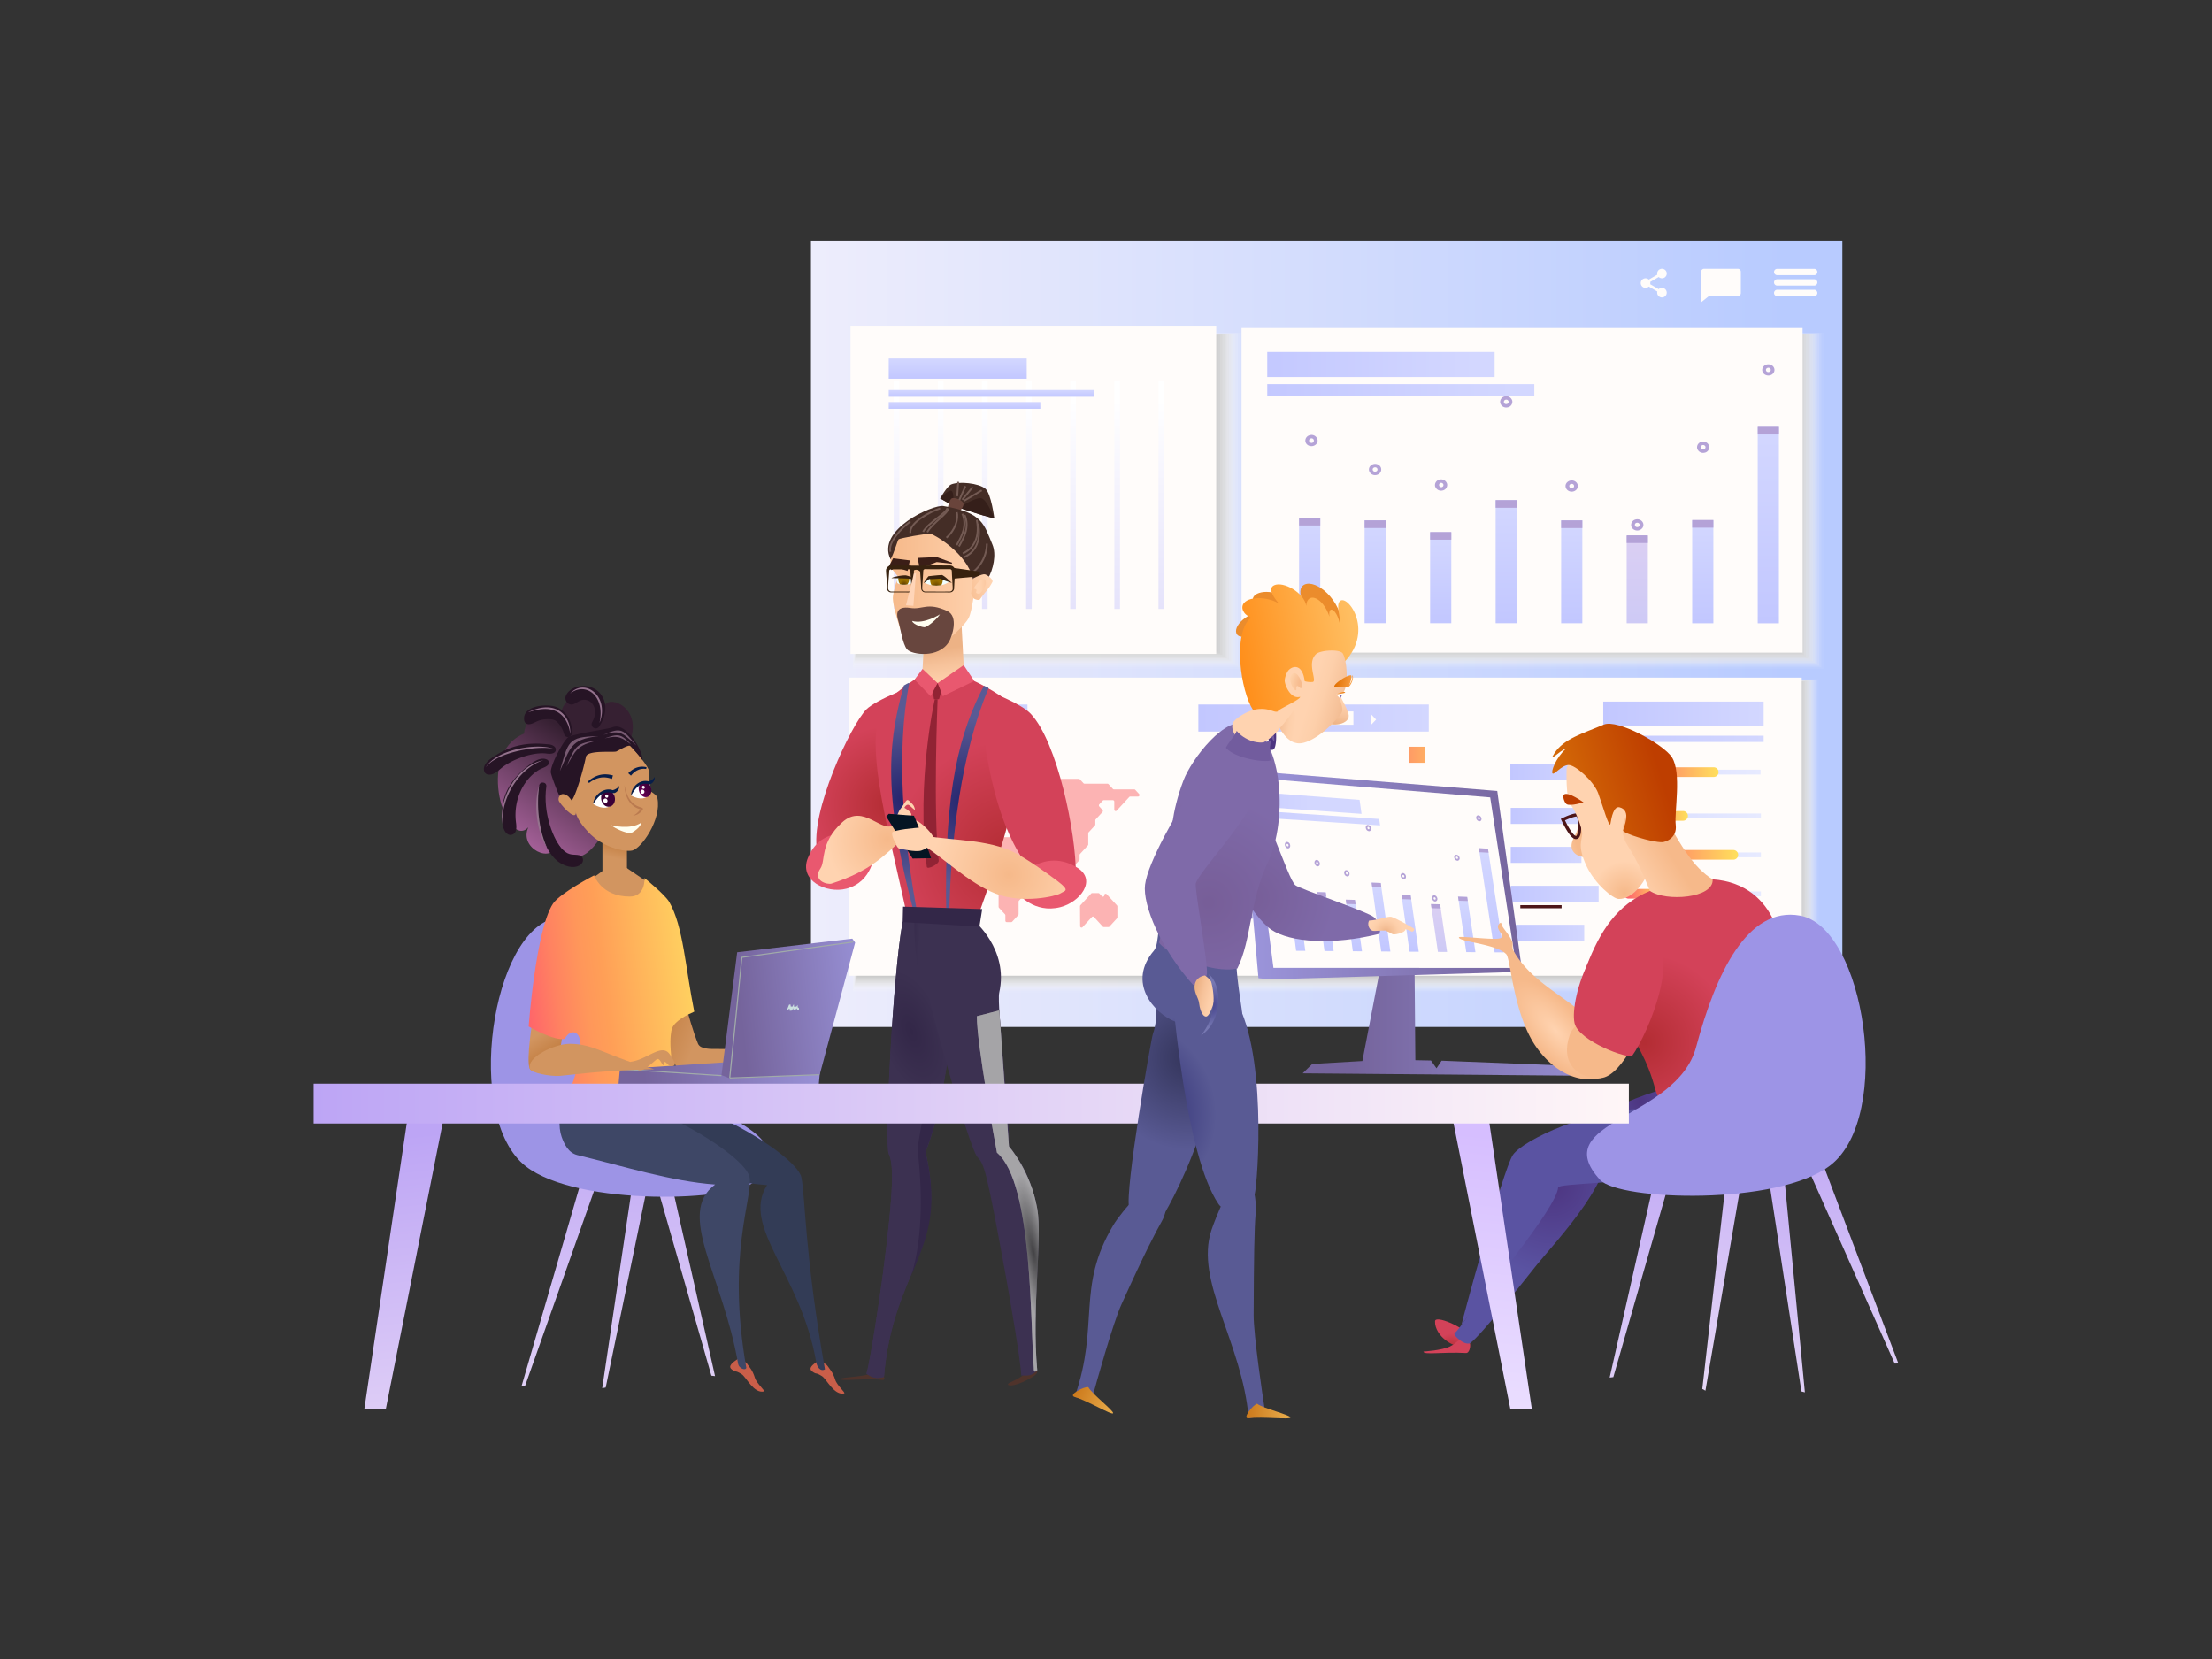 <svg xmlns="http://www.w3.org/2000/svg" xmlns:xlink="http://www.w3.org/1999/xlink" viewBox="0 0 1600 1200"><rect x="0" y="0" width="1600" height="1200" fill="#333333" stroke="none"/><defs><linearGradient id="x" x1="342.01" x2="1291.51" y1="458.44" y2="458.44" gradientUnits="userSpaceOnUse"><stop offset="0" stop-color="#fff8fb"/><stop offset=".63" stop-color="#d4ddfd"/><stop offset="1" stop-color="#b8cbff"/></linearGradient><linearGradient id="b" x1="866.8" x2="1033.47" y1="519.38" y2="519.38" gradientUnits="userSpaceOnUse"><stop offset="0" stop-color="#c2c7ff"/><stop offset="1" stop-color="#d3d7ff"/></linearGradient><linearGradient id="a" x1="973.62" x2="1063.29" y1="545.94" y2="545.94" gradientUnits="userSpaceOnUse"><stop offset="0" stop-color="#ff546f"/><stop offset="1" stop-color="#ffe05c"/></linearGradient><linearGradient id="y" x1="973.62" x2="1063.29" y1="574.12" y2="574.12" xlink:href="#a"/><linearGradient id="z" x1="973.62" x2="1063.29" y1="574.12" y2="574.12" xlink:href="#a"/><linearGradient id="A" x1="973.62" x2="1063.29" y1="602.31" y2="602.31" xlink:href="#a"/><linearGradient id="B" x1="973.62" x2="1063.29" y1="602.31" y2="602.31" xlink:href="#a"/><linearGradient id="C" x1="973.62" x2="1063.29" y1="630.5" y2="630.5" xlink:href="#a"/><linearGradient id="D" x1="973.62" x2="1063.29" y1="630.5" y2="630.5" xlink:href="#a"/><linearGradient id="E" x1="973.62" x2="1063.29" y1="658.68" y2="658.68" xlink:href="#a"/><linearGradient id="F" x1="973.62" x2="1063.29" y1="658.68" y2="658.68" xlink:href="#a"/><linearGradient id="G" x1="605.48" x2="810.7" y1="517.26" y2="517.26" xlink:href="#b"/><linearGradient id="H" x1="605.48" x2="810.7" y1="534.43" y2="534.43" xlink:href="#b"/><linearGradient id="I" x1="605.48" x2="810.7" y1="542.51" y2="542.51" xlink:href="#b"/><linearGradient id="J" x1="1092.76" x2="1145.91" y1="674.72" y2="674.72" xlink:href="#b"/><linearGradient id="c" x1="1175.64" x2="1273.71" y1="674.72" y2="674.72" gradientUnits="userSpaceOnUse"><stop offset="0" stop-color="#d7dcff"/><stop offset="1" stop-color="#e7eaff"/></linearGradient><linearGradient id="K" x1="1174.57" x2="1225.47" y1="674.72" y2="674.72" xlink:href="#a"/><linearGradient id="L" x1="1092.76" x2="1156.33" y1="646.54" y2="646.54" xlink:href="#b"/><linearGradient id="M" x1="1175.64" x2="1273.71" y1="646.54" y2="646.54" xlink:href="#c"/><linearGradient id="N" x1="1174.57" x2="1200.86" y1="646.54" y2="646.54" xlink:href="#a"/><linearGradient id="O" x1="1092.76" x2="1143.9" y1="618.35" y2="618.35" xlink:href="#b"/><linearGradient id="P" x1="1175.64" x2="1273.71" y1="618.35" y2="618.35" xlink:href="#c"/><linearGradient id="Q" x1="1174.57" x2="1257.25" y1="618.35" y2="618.35" xlink:href="#a"/><linearGradient id="R" x1="1092.76" x2="1148.72" y1="590.16" y2="590.16" xlink:href="#b"/><linearGradient id="S" x1="1175.64" x2="1273.71" y1="590.16" y2="590.16" xlink:href="#c"/><linearGradient id="T" x1="1174.57" x2="1220.89" y1="590.16" y2="590.16" xlink:href="#a"/><linearGradient id="U" x1="1092.49" x2="1156.07" y1="558.49" y2="558.49" xlink:href="#b"/><linearGradient id="V" x1="1175.37" x2="1273.45" y1="558.49" y2="558.49" xlink:href="#c"/><linearGradient id="W" x1="1174.3" x2="1243.08" y1="558.49" y2="558.49" xlink:href="#a"/><linearGradient id="X" x1="1140.67" x2="1275.7" y1="534.43" y2="534.43" xlink:href="#b"/><linearGradient id="Y" x1="1159.67" x2="1275.7" y1="516.2" y2="516.2" xlink:href="#b"/><linearGradient id="d" x1="648.49" x2="648.49" y1="476" y2="289.67" gradientUnits="userSpaceOnUse"><stop offset="0" stop-color="#dfdcfa"/><stop offset="1" stop-color="#fff"/></linearGradient><linearGradient id="Z" x1="680.41" x2="680.41" y1="476" y2="289.67" xlink:href="#d"/><linearGradient id="aa" x1="712.33" x2="712.33" y1="476" y2="289.67" xlink:href="#d"/><linearGradient id="ab" x1="744.24" x2="744.24" y1="476" y2="289.67" xlink:href="#d"/><linearGradient id="ac" x1="776.16" x2="776.16" y1="476" y2="289.67" xlink:href="#d"/><linearGradient id="ad" x1="808.08" x2="808.08" y1="476" y2="289.67" xlink:href="#d"/><linearGradient id="ae" x1="839.99" x2="839.99" y1="476" y2="289.67" xlink:href="#d"/><linearGradient id="af" x1="692.75" x2="692.75" y1="273.89" y2="259.27" xlink:href="#b"/><linearGradient id="ag" x1="717.05" x2="717.05" y1="286.96" y2="282.06" xlink:href="#b"/><linearGradient id="ah" x1="697.68" x2="697.68" y1="295.66" y2="290.76" xlink:href="#b"/><linearGradient id="ai" x1="870.4" x2="1035.76" y1="225.61" y2="225.61" gradientTransform="translate(31.87 108.3)" xlink:href="#b"/><linearGradient id="aj" x1="869.41" x2="1062.69" y1="244.97" y2="244.97" gradientTransform="translate(31.87 108.3)" xlink:href="#b"/><linearGradient id="ak" x1="942.34" x2="942.34" y1="404.8" y2="329.1" gradientTransform="translate(5.09 45.67)" xlink:href="#b"/><linearGradient id="al" x1="989.73" x2="989.73" y1="404.8" y2="330.42" gradientTransform="translate(5.09 45.67)" xlink:href="#b"/><linearGradient id="am" x1="1037.12" x2="1037.12" y1="404.79" y2="339.13" gradientTransform="translate(5.09 45.67)" xlink:href="#b"/><linearGradient id="an" x1="1084.51" x2="1084.51" y1="404.79" y2="315.8" gradientTransform="translate(5.09 45.67)" xlink:href="#b"/><linearGradient id="ao" x1="1131.9" x2="1131.9" y1="404.79" y2="330.41" gradientTransform="translate(5.09 45.67)" xlink:href="#b"/><linearGradient id="n" x1="1179.29" x2="1179.29" y1="404.79" y2="341.57" gradientTransform="translate(5.09 45.67)" gradientUnits="userSpaceOnUse"><stop offset="0" stop-color="#cecaf5"/><stop offset="1" stop-color="#dbcff3"/></linearGradient><linearGradient id="ap" x1="1226.69" x2="1226.69" y1="404.78" y2="330.41" gradientTransform="translate(5.09 45.67)" xlink:href="#b"/><linearGradient id="aq" x1="1274.08" x2="1274.08" y1="404.78" y2="262.85" gradientTransform="translate(5.09 45.67)" xlink:href="#b"/><linearGradient id="e" x1="-4894.82" x2="-4896.5" y1="814.89" y2="1229.72" gradientTransform="rotate(1.74 -1563.349 175648.14)" gradientUnits="userSpaceOnUse"><stop offset="0" stop-color="#bda5f5"/><stop offset=".45" stop-color="#dccbf6"/><stop offset="1" stop-color="#fff6f7"/></linearGradient><linearGradient id="at" x1="-4819.05" x2="-4820.79" y1="796.94" y2="1225.85" xlink:href="#e"/><linearGradient id="au" x1="-4849.59" x2="-4851.27" y1="815.07" y2="1229.9" xlink:href="#e"/><linearGradient id="f" x1="-971.55" x2="-960.51" y1="746.86" y2="763.75" gradientTransform="translate(1361.87)" gradientUnits="userSpaceOnUse"><stop offset=".04" stop-color="#d29560"/><stop offset="1" stop-color="#c17c3f"/></linearGradient><linearGradient id="av" x1="445.61" x2="488.42" y1="562.19" y2="479.77" gradientTransform="rotate(6.93 -33.993 -20.734)" gradientUnits="userSpaceOnUse"><stop offset="0" stop-color="#b067a3"/><stop offset="1" stop-color="#362032"/></linearGradient><linearGradient id="aw" x1="-916.9" x2="-914.21" y1="621.3" y2="609.04" xlink:href="#f"/><linearGradient id="ax" x1="1544.06" x2="1576.96" y1="744.77" y2="757.42" gradientTransform="translate(-1073.98)" gradientUnits="userSpaceOnUse"><stop offset="0" stop-color="#c17c3f"/><stop offset=".96" stop-color="#d29560"/></linearGradient><linearGradient id="ay" x1="-1015.13" x2="-839.69" y1="730.62" y2="708.48" gradientTransform="translate(1361.87)" gradientUnits="userSpaceOnUse"><stop offset="0" stop-color="#ff307c"/><stop offset=".17" stop-color="#ff5f6c"/><stop offset=".32" stop-color="#ff8261"/><stop offset=".44" stop-color="#ff975a"/><stop offset=".52" stop-color="#ff9f57"/><stop offset="1" stop-color="#ffe263"/></linearGradient><linearGradient id="g" x1="5152.32" x2="5161.25" y1="1526.18" y2="1535.46" gradientTransform="matrix(-.78 -.19 -.1 .89 4643.7 192.65)" gradientUnits="userSpaceOnUse"><stop offset=".01" stop-color="#3b0037"/><stop offset="1" stop-color="#72005a"/></linearGradient><linearGradient id="az" x1="5072.56" x2="5082.04" y1="1530.18" y2="1540.03" gradientTransform="matrix(-.8 -.23 -.17 .88 4737.58 396.38)" xlink:href="#g"/><linearGradient id="h" x1="-4826.51" x2="-4680.71" y1="699.57" y2="699.57" gradientTransform="matrix(.99 -.11 .11 .99 5167.27 -442.36)" gradientUnits="userSpaceOnUse"><stop offset="0" stop-color="#75649c"/><stop offset="1" stop-color="#9d97de"/></linearGradient><linearGradient id="aA" x1="-4751.67" x2="-4644.99" y1="658.23" y2="658.23" xlink:href="#h"/><linearGradient id="w" x1="685.83" x2="681.24" y1="500.67" y2="469.13" gradientUnits="userSpaceOnUse"><stop offset="0" stop-color="#ffd3b0"/><stop offset=".28" stop-color="#fdcfaa"/><stop offset=".65" stop-color="#f6c29a"/><stop offset=".99" stop-color="#edb285"/></linearGradient><linearGradient id="j" x1="644.19" x2="713.83" y1="421.92" y2="421.92" gradientUnits="userSpaceOnUse"><stop offset="0" stop-color="#f6b98a"/><stop offset="1" stop-color="#ffd3b0"/></linearGradient><linearGradient id="aE" x1="695.38" x2="715.85" y1="429.39" y2="422.57" xlink:href="#j"/><linearGradient id="o" x1="708.5" x2="720.35" y1="424.11" y2="424.11" gradientUnits="userSpaceOnUse"><stop offset="0" stop-color="#ffd3b0"/><stop offset="1" stop-color="#f6b98a"/></linearGradient><linearGradient id="aI" x1="641.48" x2="676.28" y1="855.52" y2="852.26" xlink:href="#m"/><linearGradient id="aJ" x1="666.02" x2="675.91" y1="604.35" y2="606.23" gradientTransform="rotate(-7 1338.37 736.318)" xlink:href="#m"/><linearGradient id="aK" x1="639.6" x2="697.13" y1="663.02" y2="663.02" xlink:href="#m"/><linearGradient id="aS" x1="-174.1" x2="35.86" y1="724.94" y2="724.94" gradientTransform="translate(1153.89)" xlink:href="#h"/><linearGradient id="aT" x1="-186.71" x2="17.36" y1="632.73" y2="632.73" gradientTransform="matrix(-1 0 0 1 914.32 0)" xlink:href="#h"/><linearGradient id="aU" x1="844.45" x2="915.32" y1="538.39" y2="538.39" gradientTransform="translate(31.87 108.3)" xlink:href="#b"/><linearGradient id="aV" x1="845.22" x2="928.09" y1="549.87" y2="549.87" gradientTransform="translate(31.87 108.3)" xlink:href="#b"/><linearGradient id="aW" x1="933.05" x2="933.05" y1="641.83" y2="597.87" gradientTransform="translate(5.09 45.67)" xlink:href="#b"/><linearGradient id="aX" x1="953.59" x2="953.59" y1="641.98" y2="599.31" gradientTransform="translate(5.09 45.67)" xlink:href="#b"/><linearGradient id="aY" x1="974.42" x2="974.42" y1="642.13" y2="604.93" gradientTransform="translate(5.09 45.67)" xlink:href="#b"/><linearGradient id="aZ" x1="994" x2="994" y1="642.28" y2="592.52" gradientTransform="translate(5.09 45.67)" xlink:href="#b"/><linearGradient id="ba" x1="1015.06" x2="1015.06" y1="642.44" y2="601.36" gradientTransform="translate(5.09 45.67)" xlink:href="#b"/><linearGradient id="bb" x1="1035.99" x2="1035.99" y1="642.59" y2="608.12" xlink:href="#n"/><linearGradient id="bc" x1="1056.04" x2="1056.04" y1="642.74" y2="602.73" gradientTransform="translate(5.09 45.67)" xlink:href="#b"/><linearGradient id="bd" x1="1073.81" x2="1073.81" y1="642.89" y2="567.6" gradientTransform="translate(5.09 45.67)" xlink:href="#b"/><linearGradient id="bh" x1="1781.25" x2="1839.18" y1="756.88" y2="756.88" gradientTransform="matrix(-1 0 0 1 2909.61 0)" xlink:href="#j"/><linearGradient id="bi" x1="2086.21" x2="2102.6" y1="-53.25" y2="-53.25" gradientTransform="matrix(-.96 .3 .3 .96 3160.78 41.18)" xlink:href="#j"/><linearGradient id="bk" x1="2022.92" x2="2057.76" y1="-28.42" y2="-19.13" gradientTransform="matrix(-.96 .3 .3 .96 3160.78 41.18)" xlink:href="#j"/><linearGradient id="p" x1="2013.38" x2="2099.99" y1="-82" y2="-82" gradientTransform="matrix(-.96 .3 .3 .96 3160.78 41.18)" gradientUnits="userSpaceOnUse"><stop offset="0" stop-color="#be3e00"/><stop offset=".98" stop-color="#d87209"/></linearGradient><linearGradient id="bl" x1="2084.67" x2="2097.67" y1="-84.37" y2="-84.37" xlink:href="#p"/><linearGradient id="bq" x1="2625.98" x2="2579.35" y1="822.23" y2="1233.53" gradientTransform="matrix(-1 0 0 1 2909.61 0)" xlink:href="#e"/><linearGradient id="br" x1="-2208.9" x2="-2255.52" y1="822.23" y2="1233.53" gradientTransform="translate(3296.8)" gradientUnits="userSpaceOnUse"><stop offset="0" stop-color="#d6beff"/><stop offset=".32" stop-color="#e4d4ff"/><stop offset="1" stop-color="#fff"/></linearGradient><linearGradient id="bs" x1="-2403.58" x2="-2405.16" y1="899.27" y2="1290.7" gradientTransform="matrix(-.99 -.16 -.16 .99 -926.74 -467.25)" xlink:href="#e"/><linearGradient id="bt" x1="-2459.48" x2="-2461.12" y1="685.43" y2="1090.17" gradientTransform="matrix(-.99 .11 .11 .99 -1199.06 392.16)" xlink:href="#e"/><linearGradient id="bu" x1="-2311.18" x2="-2312.82" y1="746.16" y2="1150.91" gradientTransform="matrix(-1 .03 .03 1 -1141.99 128.46)" xlink:href="#e"/><linearGradient id="bv" x1="-2372.06" x2="-2373.65" y1="981.96" y2="1373.41" gradientTransform="scale(-1 1) rotate(-16.3 -2554.7 -2925.35)" xlink:href="#e"/><linearGradient id="bw" x1="1731.41" x2="2682.76" y1="798.26" y2="798.26" gradientTransform="matrix(1 0 0 -1 -1504.56 1596.52)" gradientUnits="userSpaceOnUse"><stop offset="0" stop-color="#fff6f7"/><stop offset=".55" stop-color="#dccbf6"/><stop offset="1" stop-color="#bda5f5"/></linearGradient><linearGradient id="bC" x1="1206.1" x2="1206.42" y1="861.28" y2="841.44" gradientTransform="rotate(8.66 3310.447 -895.006)" xlink:href="#s"/><linearGradient id="bD" x1="1130.62" x2="1211.87" y1="823.72" y2="794.38" gradientTransform="rotate(8.66 3310.447 -895.006)" gradientUnits="userSpaceOnUse"><stop offset="0" stop-color="#ff8f1b"/><stop offset=".98" stop-color="#ffbe61"/></linearGradient><linearGradient id="bE" x1="-51.65" x2="-20.4" y1="516.62" y2="525.76" gradientTransform="matrix(-.84 -.55 -.55 .84 1217.45 57.34)" xlink:href="#s"/><linearGradient id="bF" x1="1157.97" x2="1171" y1="548.33" y2="540.09" gradientTransform="rotate(39.49 1074.317 206.405)" xlink:href="#s"/><linearGradient id="t" x1="1201.4" x2="1213.86" y1="829.04" y2="829.04" gradientTransform="rotate(8.66 3310.447 -895.006)" gradientUnits="userSpaceOnUse"><stop offset="0" stop-color="#e16f00"/><stop offset=".98" stop-color="#f89e42"/></linearGradient><linearGradient id="bI" x1="-39.58" x2="-35.07" y1="507.09" y2="507.09" gradientTransform="matrix(-.84 -.55 -.55 .84 1217.45 57.34)" xlink:href="#t"/><linearGradient id="v" x1="778.25" x2="810.13" y1="1020.67" y2="1020.67" gradientTransform="translate(123.27)" gradientUnits="userSpaceOnUse"><stop offset="0" stop-color="#cc791b"/><stop offset="1" stop-color="#e8ad4d"/></linearGradient><linearGradient id="bK" x1="671.42" x2="703.31" y1="806.6" y2="806.6" gradientTransform="rotate(24.09 259.555 1155.212)" xlink:href="#v"/><linearGradient id="bM" x1="186.12" x2="202.5" y1="714.06" y2="714.06" gradientTransform="matrix(-.97 -.23 -.23 .97 1225.27 70.57)" xlink:href="#w"/><radialGradient id="aB" cx="-4698.7" cy="656.56" r="5.25" gradientTransform="matrix(.99 -.11 .11 .99 5167.27 -442.36)" gradientUnits="userSpaceOnUse"><stop offset=".06" stop-color="#b7cdce"/><stop offset="1" stop-color="#cbdfe0"/></radialGradient><radialGradient id="i" cx="643.41" cy="582.16" r="57.18" gradientUnits="userSpaceOnUse"><stop offset=".02" stop-color="#b42d34"/><stop offset="1" stop-color="#d34259"/></radialGradient><radialGradient id="aC" cx="729.88" cy="618.76" r="82.88" xlink:href="#i"/><radialGradient id="k" cx="653.82" cy="288.18" r="3.45" gradientTransform="matrix(1 0 0 1.23 0 69.33)" gradientUnits="userSpaceOnUse"><stop offset=".01" stop-color="#4f2e00"/><stop offset="1" stop-color="#986f00"/></radialGradient><radialGradient id="aG" cx="556.13" cy="550.14" r="4.83" gradientTransform="matrix(.75 .39 -.3 1.14 425.05 -418.38)" xlink:href="#k"/><radialGradient id="l" cx="699.65" cy="580.12" r="60.39" gradientUnits="userSpaceOnUse"><stop offset=".01" stop-color="#25246d"/><stop offset="1" stop-color="#595a94"/></radialGradient><radialGradient id="aH" cx="654.3" cy="578.69" r="60.3" xlink:href="#l"/><radialGradient id="m" cx="-2467.92" cy="-2570.09" r="24.12" gradientTransform="matrix(.95 -.31 .68 1.91 4751.42 4889.92)" gradientUnits="userSpaceOnUse"><stop offset="0" stop-color="#332748"/><stop offset=".97" stop-color="#3c3151"/></radialGradient><radialGradient id="aL" cx="-890.54" cy="-5649.58" r="11.75" gradientTransform="matrix(.98 -.18 .88 4.91 6562.52 28388.4)" xlink:href="#m"/><radialGradient id="aM" cx="-878.67" cy="-5629.57" r="11.76" gradientTransform="matrix(.98 -.18 .88 4.91 6562.52 28388.4)" gradientUnits="userSpaceOnUse"><stop offset="0" stop-color="#444"/><stop offset=".97" stop-color="#b0b0b0"/></radialGradient><radialGradient id="aN" cx="-11425.82" cy="-2094.83" r="13.56" gradientTransform="matrix(.96 -.28 .59 1.9 12891.82 1492.4)" gradientUnits="userSpaceOnUse"><stop offset="0" stop-color="#332748"/><stop offset=".68" stop-color="#382d4d"/><stop offset=".97" stop-color="#3c3151"/></radialGradient><radialGradient id="aO" cx="890.94" cy="-266.08" r="44.19" gradientTransform="rotate(86.61 303.278 38.473)" xlink:href="#j"/><radialGradient id="aP" cx="651.78" cy="563.75" r="8.36" xlink:href="#j"/><radialGradient id="aQ" cx="1073.38" cy="111.58" r="57.04" gradientTransform="rotate(114.54 734.019 261.647)" xlink:href="#j"/><radialGradient id="aR" cx="1141.12" cy="282.72" r="14.04" gradientTransform="rotate(97.87 780.847 251.514)" xlink:href="#j"/><radialGradient id="q" cx="1723.01" cy="796.92" r="33.13" gradientTransform="matrix(-1 0 0 1 2909.61 0)" gradientUnits="userSpaceOnUse"><stop offset="0" stop-color="#4d3581"/><stop offset="1" stop-color="#5a53a2"/></radialGradient><radialGradient id="bg" cx="5108.49" cy="-7567.45" r="18.6" gradientTransform="matrix(-.75 .66 1.67 1.89 17594.28 11676.28)" xlink:href="#o"/><radialGradient id="bj" cx="2063.75" cy="-14.75" r="23.06" gradientTransform="matrix(-.96 .3 .3 .96 3160.78 41.18)" xlink:href="#j"/><radialGradient id="bm" cx="1720.19" cy="753.86" r="63.81" gradientTransform="matrix(-1 0 0 1 2909.61 0)" xlink:href="#i"/><radialGradient id="bn" cx="1964.92" cy="849.22" r="11.58" gradientTransform="matrix(-.96 .29 .29 .96 2690.06 -409.06)" xlink:href="#i"/><radialGradient id="bo" cx="1690.47" cy="943.07" r="65.79" gradientTransform="matrix(-.97 -.23 -.23 .97 2979.42 330.71)" xlink:href="#q"/><radialGradient id="bp" cx="-10276.75" cy="-10119.07" r="15.02" gradientTransform="matrix(.83 .56 2.72 -3.98 37194.15 -33599.82)" xlink:href="#q"/><radialGradient id="bx" cx="1359.86" cy="889.57" r="66.1" gradientTransform="matrix(-.09 1 -1 -.09 1871.9 -514.43)" gradientUnits="userSpaceOnUse"><stop offset=".01" stop-color="#34355b"/><stop offset="1" stop-color="#595a94"/></radialGradient><radialGradient id="by" cx="785.37" cy="776.04" r="35.06" gradientTransform="matrix(1.08 .01 .01 1 9.82 -15.98)" xlink:href="#l"/><radialGradient id="bz" cx="770.12" cy="271.87" r="59.71" gradientTransform="matrix(.42 1 -.91 .41 743.81 -77.87)" xlink:href="#l"/><radialGradient id="r" cx="646.27" cy="549.37" r="60.02" gradientTransform="scale(-1 1) rotate(45 -250.6 -1273.128)" gradientUnits="userSpaceOnUse"><stop offset=".02" stop-color="#775e98"/><stop offset="1" stop-color="#7f6aa9"/></radialGradient><radialGradient id="s" cx="1044.99" cy="1215.73" r="12.41" gradientTransform="rotate(.98 32680.362 -1537.723)" gradientUnits="userSpaceOnUse"><stop offset=".01" stop-color="#edb285"/><stop offset=".35" stop-color="#f6c29a"/><stop offset=".72" stop-color="#fdcfaa"/><stop offset="1" stop-color="#ffd3b0"/></radialGradient><radialGradient id="bA" cx="1429.67" cy="648.31" r="76.74" gradientTransform="matrix(-.97 -.23 -.23 .97 2410.15 352.88)" xlink:href="#r"/><radialGradient id="bB" cx="173.55" cy="671.68" r="60.78" gradientTransform="matrix(-.96 -.27 -.29 1.01 1224.86 178.79)" xlink:href="#r"/><radialGradient id="u" cx="761.52" cy="987.5" r="61.2" gradientTransform="translate(123.27)" gradientUnits="userSpaceOnUse"><stop offset=".01" stop-color="#595a94"/><stop offset="1" stop-color="#595a94"/></radialGradient><radialGradient id="bG" cx="1085.24" cy="1039.25" r="14.62" gradientTransform="rotate(-12.26 -1518.49 1416.68)" gradientUnits="userSpaceOnUse"><stop offset=".42" stop-color="#f7bc8f"/><stop offset="1" stop-color="#ffd6b0"/></radialGradient><radialGradient id="bH" cx="-451.35" cy="508.97" r="1.13" gradientTransform="matrix(-.53 -.35 -.55 .84 1010.04 -79.11)" xlink:href="#r"/><radialGradient id="bJ" cx="657.21" cy="775.44" r="57.27" gradientTransform="rotate(24.09 259.555 1155.212)" xlink:href="#u"/><radialGradient id="bL" cx="-2686.18" cy="-1284.98" r="10.56" gradientTransform="matrix(-.95 -.33 -.54 1.56 -2354.71 1863.49)" gradientUnits="userSpaceOnUse"><stop offset="0" stop-color="#25246d"/><stop offset="1" stop-color="#595a94"/></radialGradient><radialGradient id="bN" cx="297.66" cy="726.98" r="16.26" gradientTransform="matrix(-1 0 0 1 1172.6 0)" gradientUnits="userSpaceOnUse"><stop offset=".01" stop-color="#43428b"/><stop offset="1" stop-color="#7778b2"/></radialGradient><clipPath id="ar"><path fill="none" d="M1278.06,267.4l.27-.33c.79-.92,2.32.16,1.54,1.08l-.28.33Z"/></clipPath><clipPath id="as"><path fill="none" d="M924.69,370l-.18.37c-.52,1.07-2.29.35-1.77-.72l.18-.37Z"/></clipPath><clipPath id="aD"><path fill="azure" d="M661.49,421.16c-4,2.09-10.15,2.43-12.44.57-.3-.25-1.06-3.78,0-4.06C653.49,416.5,658.91,417.33,661.49,421.16Z"/></clipPath><clipPath id="aF"><path fill="azure" d="M686.59,420.71c-5,4.05-13.84,3.42-17.92.62C670.51,416.2,681,415.82,686.59,420.71Z"/></clipPath><clipPath id="be"><path fill="none" d="M1069.21,591.79l.09-.17c.27-.46,1,.16.75.62l-.09.17Z"/></clipPath><clipPath id="bf"><path fill="none" d="M924.9,640.63l0,.22c-.15.61-1,.17-.82-.45l.05-.21Z"/></clipPath></defs><g data-name="Layer 1"><rect width="746.03" height="568.8" x="586.59" y="174.04" fill="url(#x)"/><path fill="#fffcfa" d="M1312.1 199h-26.45a2.29 2.29 0 110-4.57h26.45a2.29 2.29 0 110 4.57zM1312.1 206.56h-26.45a2.29 2.29 0 110-4.57h26.45a2.29 2.29 0 110 4.57zM1312.1 214.17h-26.45a2.29 2.29 0 110-4.57h26.45a2.29 2.29 0 110 4.57zM1257 194.38h-24.37a2.18 2.18 0 00-2.18 2.17v22.1l5.62-4.48H1257a2.18 2.18 0 002.18-2.17V196.55A2.18 2.18 0 001257 194.38zM1199.78 209.15l-6.14-3.58a3.33 3.33 0 000-1.63l6.14-3.58a3.46 3.46 0 10-1-1.71l-6.15 3.58a3.46 3.46 0 100 5.05l6.15 3.58a3.45 3.45 0 101-1.71z"/><g style="mix-blend-mode:multiply"><rect width="700.32" height="227.55" x="616.38" y="491.17" fill="#fff" opacity="0"/><rect width="698.93" height="226.44" x="616.66" y="491.33" fill="#fbfbfb" opacity=".05"/><rect width="697.55" height="225.33" x="616.94" y="491.48" fill="#f6f6f6" opacity=".1"/><rect width="696.17" height="224.22" x="617.22" y="491.64" fill="#f2f2f2" opacity=".14"/><rect width="694.79" height="223.12" x="617.5" y="491.8" fill="#ededed" opacity=".19"/><rect width="693.4" height="222.01" x="617.78" y="491.95" fill="#e9e9e9" opacity=".24"/><rect width="692.02" height="220.9" x="618.06" y="492.11" fill="#e5e5e5" opacity=".29"/><rect width="690.64" height="219.79" x="618.35" y="492.27" fill="#e0e0e0" opacity=".33"/><rect width="689.25" height="218.68" x="618.63" y="492.42" fill="#dcdcdc" opacity=".38"/><rect width="687.87" height="217.57" x="618.91" y="492.58" fill="#d8d8d8" opacity=".43"/><rect width="686.49" height="216.47" x="619.19" y="492.74" fill="#d3d3d3" opacity=".48"/><rect width="685.1" height="215.36" x="619.47" y="492.89" fill="#cfcfcf" opacity=".52"/><rect width="683.72" height="214.25" x="619.75" y="493.05" fill="#cacaca" opacity=".57"/><rect width="682.34" height="213.14" x="620.03" y="493.21" fill="#c6c6c6" opacity=".62"/><rect width="680.96" height="212.03" x="620.31" y="493.36" fill="#c2c2c2" opacity=".67"/><rect width="679.57" height="210.92" x="620.6" y="493.52" fill="#bdbdbd" opacity=".71"/><rect width="678.19" height="209.82" x="620.88" y="493.68" fill="#b9b9b9" opacity=".76"/><rect width="676.81" height="208.71" x="621.16" y="493.83" fill="#b5b5b5" opacity=".81"/><rect width="675.42" height="207.6" x="621.44" y="493.99" fill="#b0b0b0" opacity=".86"/><rect width="674.04" height="206.49" x="621.72" y="494.15" fill="#acacac" opacity=".9"/><rect width="672.66" height="205.38" x="622" y="494.3" fill="#a7a7a7" opacity=".95"/><rect width="671.28" height="204.27" x="622.28" y="494.46" fill="#a3a3a3"/></g><rect width="688.85" height="215.63" x="614.38" y="490.15" fill="#fffcfa"/><rect width="166.67" height="19.57" x="866.8" y="509.6" fill="url(#b)"/><polygon fill="#fffcfa" points="991.8 516.74 995.38 520.49 991.8 524.24 991.8 516.74"/><polygon fill="#fffcfa" points="908 516.74 904.43 520.49 908 524.24 908 516.74"/><rect width="11.62" height="11.62" x="1019.36" y="540.13" fill="url(#a)"/><rect width="11.62" height="11.62" x="869.29" y="568.31" fill="#e6f1f5"/><rect width="11.62" height="11.62" x="894.31" y="568.31" fill="#e6f1f5"/><rect width="11.62" height="11.62" x="919.32" y="568.31" fill="#e6f1f5"/><rect width="11.62" height="11.62" x="944.33" y="568.31" fill="#e6f1f5"/><rect width="11.62" height="11.62" x="969.34" y="568.31" fill="#e6f1f5"/><rect width="11.62" height="11.62" x="994.35" y="568.31" fill="url(#y)"/><rect width="11.62" height="11.62" x="1019.36" y="568.31" fill="url(#z)"/><rect width="11.62" height="11.62" x="869.29" y="596.5" fill="#e6f1f5"/><rect width="11.62" height="11.62" x="894.31" y="596.5" fill="#e6f1f5"/><rect width="11.62" height="11.62" x="919.32" y="596.5" fill="#e6f1f5"/><rect width="11.62" height="11.62" x="944.33" y="596.5" fill="#e6f1f5"/><rect width="11.62" height="11.62" x="969.34" y="596.5" fill="#e6f1f5"/><rect width="11.62" height="11.62" x="994.35" y="596.5" fill="url(#A)"/><rect width="11.62" height="11.62" x="1019.36" y="596.5" fill="url(#B)"/><rect width="11.62" height="11.62" x="869.29" y="624.68" fill="#e6f1f5"/><rect width="11.62" height="11.62" x="894.31" y="624.68" fill="#e6f1f5"/><rect width="11.62" height="11.62" x="919.32" y="624.68" fill="#e6f1f5"/><rect width="11.62" height="11.62" x="944.33" y="624.68" fill="#827bc9"/><rect width="11.62" height="11.62" x="969.34" y="624.68" fill="#e6f1f5"/><rect width="11.62" height="11.62" x="994.35" y="624.68" fill="url(#C)"/><rect width="11.62" height="11.62" x="1019.36" y="624.68" fill="url(#D)"/><rect width="11.62" height="11.62" x="869.29" y="652.87" fill="#e6f1f5"/><rect width="11.62" height="11.62" x="894.31" y="652.87" fill="#827bc9"/><rect width="11.62" height="11.62" x="919.32" y="652.87" fill="#e6f1f5"/><rect width="11.62" height="11.62" x="944.33" y="652.87" fill="#e6f1f5"/><rect width="11.62" height="11.62" x="969.34" y="652.87" fill="#e6f1f5"/><rect width="11.62" height="11.62" x="994.35" y="652.87" fill="url(#E)"/><rect width="11.62" height="11.62" x="1019.36" y="652.87" fill="url(#F)"/><rect width="11.62" height="11.62" x="869.29" y="681.06" fill="#e6f1f5"/><rect width="53.82" height="9.64" x="925.13" y="514.6" fill="#fffcfa"/><path fill="#fcb3b3" d="M662.48 558.49l-10.14 11a1.37 1.37 0 01-1 .45H623.41a1.47 1.47 0 00-1.41 1.53V578a1.47 1.47 0 001.41 1.53h11.73a1.34 1.34 0 011 .45l8.65 9.4a1.63 1.63 0 01.41 1.08v10a1.6 1.6 0 00.42 1.09l22.79 24.76a1.37 1.37 0 001 .45h1.28a1.48 1.48 0 011.41 1.54v1.74a1.59 1.59 0 01-.41 1.09l-3.88 4.21a1.63 1.63 0 00-.41 1.08v4.51a1.61 1.61 0 00.41 1.08l9.12 9.91a1.59 1.59 0 01.41 1.08V666.5a1.63 1.63 0 01-.41 1.08l-1.9 2.07a1.55 1.55 0 00-.42 1.08v10.91a1.55 1.55 0 00.42 1.08l2.77 3a1.37 1.37 0 001 .45H680a1.48 1.48 0 001.41-1.53v-1.28a1.63 1.63 0 00-.41-1.08l-1-1.11a1.55 1.55 0 01-.41-1.08v-6a1.58 1.58 0 01.41-1.08l9.38-10.19a1.59 1.59 0 00.41-1.08v-3.89a1.64 1.64 0 01.41-1.09l2.91-3.16a1.6 1.6 0 00.42-1.09V646a1.63 1.63 0 01.41-1.08l3.36-3.65a1.61 1.61 0 000-2.17l-11.35-12.33a1.33 1.33 0 00-1-.45h-4.5a1.48 1.48 0 01-1.41-1.53v-2.5a1.47 1.47 0 00-1.41-1.53h-5.23a1.48 1.48 0 01-1.41-1.53v-.49a1.47 1.47 0 00-1.41-1.53 1.48 1.48 0 01-1.41-1.53v-.73a1.48 1.48 0 00-1.41-1.53h-2.42a1.47 1.47 0 01-1.41-1.53v-2.61a1.48 1.48 0 011.41-1.54h4.38a1.37 1.37 0 001-.45l8.83-9.59a1.34 1.34 0 011-.45h1.29a1.33 1.33 0 001-.45l4.37-4.74a1.63 1.63 0 000-2.17l-6.36-6.9a1.63 1.63 0 010-2.17l4-4.34a1.63 1.63 0 000-2.17l-8.09-8.79a1.62 1.62 0 010-2.16l2.69-2.92a1.33 1.33 0 012 0l7.3 7.93a1.55 1.55 0 01.41 1.08v5a1.6 1.6 0 00.42 1.09l1.82 2a1.4 1.4 0 002.41-1.08v-1.95a1.48 1.48 0 011.41-1.53h9.59a1.37 1.37 0 001-.45l5.77-6.27a1.63 1.63 0 000-2.17l-5.15-5.59a1.34 1.34 0 00-1-.45l-40.9 0A1.37 1.37 0 00662.48 558.49zM750 615.2l-10.44-11.35a1 1 0 00-1.41 0l-1.29 1.39a.92.92 0 01-.7.32H722.61a.94.94 0 01-.71-.32l-2-2.19a1 1 0 00-.7-.32H712v.11l-6.17 6.71a1.14 1.14 0 00-.29.76v8.88a1.18 1.18 0 00.29.77l6.24 6.77a.94.94 0 00.71.32h7.44a1 1 0 01.71.32l4.28 4.66a1.12 1.12 0 01.3.76v9.55a1.12 1.12 0 01-.3.76L722.61 646a1.12 1.12 0 00-.3.77v9.11a1.14 1.14 0 00.3.77l4.31 4.68a1.13 1.13 0 01.29.77v3.81a1 1 0 001 1.08h3.23a1 1 0 00.71-.32l4.33-4.7a1.16 1.16 0 00.29-.77v-8.95a1.18 1.18 0 01.29-.77l3.59-3.89a1.16 1.16 0 00.29-.77v-10a1.12 1.12 0 01.29-.77l5-5.43a1.13 1.13 0 00.29-.77V625.3a1.11 1.11 0 00-.29-.76l-.74-.81a1.15 1.15 0 010-1.53l4.52-4.92a1.12 1.12 0 00.29-.77V616A1.09 1.09 0 00750 615.2z"/><path fill="#fcb3b3" d="M820.47 571H805.72a1 1 0 01-.71-.32l-3.22-3.51a1 1 0 00-.71-.31H784.41a1 1 0 01-.71-.32l-2.61-2.84a1 1 0 00-.7-.31H765.9a1 1 0 00-.71.31l-8.28 9a1 1 0 01-.7.32h-15.1a1 1 0 01-.71-.32l-4.4-4.78a1 1 0 00-.7-.32h-6a1 1 0 00-.7.32l-8 8.71a1.14 1.14 0 00-.3.77l0 15.1a1 1 0 01-1 1.08H713a1 1 0 00-1 1.08V597a1 1 0 001 1.08h8.53a.94.94 0 00.71-.32l3.19-3.47a1 1 0 011.42 0l4.82 5.25a1 1 0 00.71.32h8a1 1 0 01.7.31l9.18 10v0h3.77a1 1 0 01.7.31l4 4.38a1.14 1.14 0 01.3.77v12.16a1 1 0 001.7.77l1.85-2a1.16 1.16 0 00.29-.76v-3.77a1.12 1.12 0 01.29-.77l3.34-3.62a1.18 1.18 0 00.29-.77V612.6a1 1 0 011-1.08h1.7a1 1 0 011 1.08v5.81a1.16 1.16 0 00.29.76l5.7 6.19a1 1 0 001.41 0l2.71-3a1.09 1.09 0 00.29-.76v-3.11a1.12 1.12 0 01.3-.77l5.67-6.17a1.12 1.12 0 00.3-.77v-8a1.12 1.12 0 01.29-.77l4.53-4.92a1.14 1.14 0 00.3-.77v-2.89a1.13 1.13 0 01.29-.77l4.88-5.3a1.15 1.15 0 000-1.53l-2.29-2.49a1.16 1.16 0 010-1.54l2.49-2.7a1 1 0 01.7-.32h6.64a1.05 1.05 0 011 1.09v5.75a1 1 0 001.7.77l9.13-9.91a1 1 0 01.7-.32h5.69a1.1 1.1 0 00.71-1.85l-2.82-3.06A1 1 0 00820.47 571zM781.53 654.74l7.8-8.48A1 1 0 01790 646h4.51a1 1 0 01.7.31l1.85 2a1 1 0 001.7-.77 1 1 0 011.7-.76l7.48 8.12a1.16 1.16 0 01.29.76v7.83a1.14 1.14 0 01-.29.76l-5.49 6a1 1 0 01-.71.32h-3.36a1 1 0 01-.7-.32l-6.42-7a1 1 0 00-1.41 0L783 670.66a1 1 0 01-1.7-.76l-.09-14.38A1.16 1.16 0 01781.53 654.74z"/><rect width="105.2" height="15.33" x="638" y="509.6" fill="url(#G)"/><rect width="86.65" height="4.52" x="638" y="532.17" fill="url(#H)"/><rect width="102.53" height="4.52" x="638" y="540.25" fill="url(#I)"/><rect width="53.15" height="11.62" x="1092.76" y="668.91" fill="url(#J)"/><rect width="98.08" height="3.49" x="1175.64" y="672.98" fill="url(#c)"/><path fill="url(#K)" d="M1222,678.21h-43.93a3.49,3.49,0,0,1,0-7H1222a3.49,3.49,0,0,1,0,7Z"/><rect width="63.57" height="11.62" x="1092.76" y="640.72" fill="url(#L)"/><rect width="98.08" height="3.49" x="1175.64" y="644.79" fill="url(#M)"/><path fill="url(#N)" d="M1197.37,650h-19.32a3.49,3.49,0,0,1,0-7h19.32a3.49,3.49,0,1,1,0,7Z"/><rect width="51.14" height="11.62" x="1092.76" y="612.54" fill="url(#O)"/><rect width="98.08" height="3.49" x="1175.64" y="616.61" fill="url(#P)"/><path fill="url(#Q)" d="M1253.76,621.84h-75.71a3.49,3.49,0,0,1,0-7h75.71a3.49,3.49,0,1,1,0,7Z"/><rect width="55.96" height="11.62" x="1092.76" y="584.35" fill="url(#R)"/><rect width="98.08" height="3.49" x="1175.64" y="588.42" fill="url(#S)"/><path fill="url(#T)" d="M1217.4,593.65h-39.35a3.49,3.49,0,0,1,0-7h39.35a3.49,3.49,0,1,1,0,7Z"/><rect width="63.57" height="11.62" x="1092.49" y="552.68" fill="url(#U)"/><rect width="98.08" height="3.49" x="1175.37" y="556.75" fill="url(#V)"/><path fill="url(#W)" d="M1239.59,562h-61.8a3.49,3.49,0,0,1,0-7h61.8a3.49,3.49,0,0,1,0,7Z"/><rect width="135.03" height="4.52" x="1140.67" y="532.17" fill="url(#X)"/><rect width="116.03" height="17.45" x="1159.67" y="507.47" fill="url(#Y)"/><g style="mix-blend-mode:multiply"><rect width="283.58" height="244.54" x="616.38" y="240.48" fill="#fff" opacity="0"/><rect width="281.72" height="243.26" x="616.66" y="240.63" fill="#fbfbfb" opacity=".05"/><rect width="279.86" height="241.99" x="616.94" y="240.79" fill="#f6f6f6" opacity=".1"/><rect width="278" height="240.71" x="617.22" y="240.95" fill="#f2f2f2" opacity=".14"/><rect width="276.14" height="239.43" x="617.5" y="241.1" fill="#ededed" opacity=".19"/><rect width="274.28" height="238.15" x="617.78" y="241.26" fill="#e9e9e9" opacity=".24"/><rect width="272.42" height="236.88" x="618.06" y="241.42" fill="#e5e5e5" opacity=".29"/><rect width="270.56" height="235.6" x="618.35" y="241.57" fill="#e0e0e0" opacity=".33"/><rect width="268.7" height="234.32" x="618.63" y="241.73" fill="#dcdcdc" opacity=".38"/><rect width="266.84" height="233.04" x="618.91" y="241.89" fill="#d8d8d8" opacity=".43"/><rect width="264.98" height="231.76" x="619.19" y="242.04" fill="#d3d3d3" opacity=".48"/><rect width="263.12" height="230.49" x="619.47" y="242.2" fill="#cfcfcf" opacity=".52"/><rect width="261.26" height="229.21" x="619.75" y="242.36" fill="#cacaca" opacity=".57"/><rect width="259.4" height="227.93" x="620.03" y="242.51" fill="#c6c6c6" opacity=".62"/><rect width="257.54" height="226.65" x="620.31" y="242.67" fill="#c2c2c2" opacity=".67"/><rect width="255.68" height="225.37" x="620.6" y="242.83" fill="#bdbdbd" opacity=".71"/><rect width="253.82" height="224.1" x="620.88" y="242.98" fill="#b9b9b9" opacity=".76"/><rect width="251.96" height="222.82" x="621.16" y="243.14" fill="#b5b5b5" opacity=".81"/><rect width="250.1" height="221.54" x="621.44" y="243.3" fill="#b0b0b0" opacity=".86"/><rect width="248.24" height="220.26" x="621.72" y="243.45" fill="#acacac" opacity=".9"/><rect width="246.38" height="218.98" x="622" y="243.61" fill="#a7a7a7" opacity=".95"/><rect width="244.52" height="217.71" x="622.28" y="243.77" fill="#a3a3a3"/></g><rect width="264.54" height="236.84" x="615.2" y="236.19" fill="#fffcfa"/><rect width="4.07" height="164.72" x="646.46" y="275.75" style="mix-blend-mode:multiply" fill="url(#d)"/><rect width="4.07" height="164.72" x="678.37" y="275.75" style="mix-blend-mode:multiply" fill="url(#Z)"/><rect width="4.07" height="164.72" x="710.29" y="275.75" style="mix-blend-mode:multiply" fill="url(#aa)"/><rect width="4.07" height="164.72" x="742.21" y="275.75" style="mix-blend-mode:multiply" fill="url(#ab)"/><rect width="4.07" height="164.72" x="774.13" y="275.75" style="mix-blend-mode:multiply" fill="url(#ac)"/><rect width="4.07" height="164.72" x="806.04" y="275.75" style="mix-blend-mode:multiply" fill="url(#ad)"/><rect width="4.07" height="164.72" x="837.96" y="275.75" style="mix-blend-mode:multiply" fill="url(#ae)"/><rect width="99.82" height="14.62" x="642.84" y="259.27" fill="url(#af)"/><rect width="148.42" height="4.9" x="642.84" y="282.06" fill="url(#ag)"/><rect width="109.68" height="4.9" x="642.84" y="290.76" fill="url(#ah)"/><g style="mix-blend-mode:multiply"><rect width="407.47" height="244.54" x="913.19" y="240.48" fill="#fff" opacity="0"/><rect width="405.61" height="243.26" x="913.47" y="240.63" fill="#fbfbfb" opacity=".05"/><rect width="403.75" height="241.99" x="913.75" y="240.79" fill="#f6f6f6" opacity=".1"/><rect width="401.89" height="240.71" x="914.03" y="240.95" fill="#f2f2f2" opacity=".14"/><rect width="400.03" height="239.43" x="914.31" y="241.1" fill="#ededed" opacity=".19"/><rect width="398.17" height="238.15" x="914.59" y="241.26" fill="#e9e9e9" opacity=".24"/><rect width="396.31" height="236.88" x="914.87" y="241.42" fill="#e5e5e5" opacity=".29"/><rect width="394.45" height="235.6" x="915.15" y="241.57" fill="#e0e0e0" opacity=".33"/><rect width="392.59" height="234.32" x="915.44" y="241.73" fill="#dcdcdc" opacity=".38"/><rect width="390.73" height="233.04" x="915.72" y="241.89" fill="#d8d8d8" opacity=".43"/><rect width="388.87" height="231.76" x="916" y="242.04" fill="#d3d3d3" opacity=".48"/><rect width="387.01" height="230.49" x="916.28" y="242.2" fill="#cfcfcf" opacity=".52"/><rect width="385.15" height="229.21" x="916.56" y="242.36" fill="#cacaca" opacity=".57"/><rect width="383.29" height="227.93" x="916.84" y="242.51" fill="#c6c6c6" opacity=".62"/><rect width="381.43" height="226.65" x="917.12" y="242.67" fill="#c2c2c2" opacity=".67"/><rect width="379.57" height="225.37" x="917.41" y="242.83" fill="#bdbdbd" opacity=".71"/><rect width="377.71" height="224.1" x="917.69" y="242.98" fill="#b9b9b9" opacity=".76"/><rect width="375.85" height="222.82" x="917.97" y="243.14" fill="#b5b5b5" opacity=".81"/><rect width="373.99" height="221.54" x="918.25" y="243.3" fill="#b0b0b0" opacity=".86"/><rect width="372.13" height="220.26" x="918.53" y="243.45" fill="#acacac" opacity=".9"/><rect width="370.27" height="218.98" x="918.81" y="243.61" fill="#a7a7a7" opacity=".95"/><rect width="368.41" height="217.71" x="919.09" y="243.77" fill="#a3a3a3"/></g><rect width="405.81" height="234.83" x="898.04" y="237.24" fill="#fffcfa"/><rect width="164.46" height="18.11" x="916.64" y="254.58" fill="url(#ai)"/><rect width="193.17" height="8.36" x="916.64" y="277.82" fill="url(#aj)"/><rect width="15.32" height="75.69" x="939.65" y="375.06" fill="url(#ak)"/><rect width="15.32" height="74.38" x="987.05" y="376.38" fill="url(#al)"/><rect width="15.32" height="65.67" x="1034.44" y="385.11" fill="url(#am)"/><rect width="15.32" height="88.99" x="1081.83" y="361.79" fill="url(#an)"/><rect width="15.32" height="74.38" x="1129.22" y="376.42" fill="url(#ao)"/><rect width="15.32" height="63.22" x="1176.61" y="387.59" fill="url(#n)"/><rect width="15.32" height="74.38" x="1224" y="376.44" fill="url(#ap)"/><rect width="15.32" height="141.94" x="1271.41" y="308.9" fill="url(#aq)"/><rect width="15.32" height="5.56" x="939.67" y="374.53" fill="#b4a2d7"/><rect width="15.32" height="5.56" x="987.06" y="376.38" fill="#b4a2d7"/><rect width="15.32" height="5.56" x="1034.45" y="384.81" fill="#b4a2d7"/><rect width="15.32" height="5.56" x="1081.84" y="361.72" fill="#b4a2d7"/><rect width="15.32" height="5.56" x="1129.23" y="376.4" fill="#b4a2d7"/><rect width="15.32" height="5.56" x="1176.62" y="387.23" fill="#b4a2d7"/><rect width="15.32" height="5.56" x="1224.01" y="376.12" fill="#b4a2d7"/><rect width="15.32" height="5.56" x="1271.43" y="308.7" fill="#b4a2d7"/><path fill="#b5a3d7" d="M1227.56 324.2a4.1 4.1 0 013.59-4.7 4.42 4.42 0 015.15 3.27 4.1 4.1 0 01-3.58 4.71A4.44 4.44 0 011227.56 324.2zm4.07-2.27a1.61 1.61 0 00-1.4 1.84 1.73 1.73 0 002 1.27 1.59 1.59 0 001.39-1.83A1.73 1.73 0 001231.63 321.93zM1181.75 383c-3.25-2.06-2.12-6.69 1.75-7.32s6.7 3.32 4.43 6.3A4.71 4.71 0 011181.75 383zm.83-3c.41 2 3.8 1.48 3.4-.56S1182.18 377.85 1182.58 379.91zM1133.2 349.23a4.72 4.72 0 016.18-1c3.26 2.08 2.1 6.69-1.75 7.32S1130.92 352.22 1133.2 349.23zm1.94 2.6c.41 2.05 3.81 1.5 3.4-.56S1134.74 349.78 1135.14 351.83zM1085.14 291.38a4.1 4.1 0 013.58-4.71 4.45 4.45 0 015.16 3.28 4.1 4.1 0 01-3.59 4.7A4.42 4.42 0 011085.14 291.38zm4.06-2.27a1.59 1.59 0 10.61 3.11 1.61 1.61 0 001.4-1.84A1.73 1.73 0 001089.2 289.11zM991 337.28a4.72 4.72 0 016.18-1c3.26 2.07 2.1 6.69-1.75 7.32S988.71 340.27 991 337.28zm1.94 2.6c.41 2.05 3.81 1.49 3.4-.56S992.53 337.82 992.93 339.88zM946.08 322c-3.22-2.05-2.13-6.68 1.76-7.32A4.41 4.41 0 01953 318C953.69 321.52 949.3 324 946.08 322zm2.23-4.88a1.54 1.54 0 00-.68 2.85 1.65 1.65 0 10.68-2.85zM1038 351.55a4.11 4.11 0 013.59-4.71 4.43 4.43 0 015.15 3.27 4.1 4.1 0 01-3.58 4.71A4.44 4.44 0 011038 351.55zm4.07-2.27a1.59 1.59 0 102 1.27A1.71 1.71 0 001042 349.28zM1274.73 268.25a3.74 3.74 0 01.73-3c2.27-3 7.32-1.92 8 1.6a3.78 3.78 0 01-.72 3C1280.49 272.81 1275.43 271.78 1274.73 268.25zm2.67-.44c.4 2.06 3.8 1.5 3.4-.56S1277 265.75 1277.4 267.81z"/><polygon fill="url(#e)" points="430.48 819.64 377.32 1002.36 379.89 1002.22 445.8 815.85 430.48 819.64"/><polygon fill="url(#at)" points="473.82 803.45 517.21 995.37 514.57 995.05 458.24 798.58 473.82 803.45"/><polygon fill="url(#au)" points="463.52 815.9 435.59 1004.13 438.11 1003.64 478.19 810.07 463.52 815.9"/><path fill="#9d94e6" d="M402.29,663.94c38-6.82,60.61,41.63,74.81,94.66,14,52.32,108.2,52.81,69.1,95.6-13.68,15-128.07,18.8-165.85-10.56C335.11,808.47,355.61,672.31,402.29,663.94Z"/><path fill="url(#f)" d="M385.43,736.79s-5.11,29.8-2.24,36.25c2.46,5.51,21.52-10.86,21.52-10.86l3.9-24.48Z"/><path fill="url(#av)" d="M406.29,514.18c-8.46-7.26-25.7,1.34-27.3,16.49-36.1,15.11-12,84.61,3.22,67.65-7.34,15.24,17.56,27.46,21.07,11.87,6.54,9.78,16.84,17.61,31.4-4.89,13.82-13,12.74-34.95,18.11-51.88,2.68-8.43,1.68-11.57,4-20.63,5.57-21.52-15.38-29.3-18.83-23.13C430.49,494,408.35,503,406.29,514.18Z"/><rect width="17.73" height="33.18" x="435.76" y="606.28" fill="url(#aw)"/><polygon fill="#d29560" points="436.63 759.81 411.06 647.94 445.86 622.76 467.07 637.2 457.97 754.63 436.63 759.81"/><path fill="#c95e49" d="M592 984.24c-3.87 2.61-7.87 5.41-4.36 7.88s1.7.06 6.92 3.27c3.28 2 8.73 14.13 16 12.53 1.53-.34-5.16-5.66-6.45-9.95-1.64-5.45-3.87-7.46-5.56-10C597.24 986.05 592 984.24 592 984.24zM533.89 982.82c-3.87 2.61-7.87 5.41-4.36 7.88s1.7 0 6.92 3.26c3.28 2 8.73 14.13 16 12.53 1.52-.33-5.16-5.65-6.45-10-1.64-5.45-3.87-7.45-5.56-10C539.12 984.63 533.89 982.82 533.89 982.82z"/><path fill="#333c56" d="M443.79,822.68c1.84,5.17,4.81,11.64,11.51,13.26,34.18,8.24,67.67,18.92,99.55,21.28-19.14,30.15,24.54,64.16,35.58,128.32.52,3,3,6.9,6.27,4.93-14.61-82.54-14.16-124.15-17-138.72-3.57-18.38-97.5-73.47-133.21-55.35C441.58,803.74,441.38,815.9,443.79,822.68Z"/><path fill="url(#ax)" d="M497.07,730.94s4.45,16,7.82,24,26.91-.47,31.18,8-10,18.45-10,18.45l-32.87-3.52-19.14-31.12Z"/><path fill="url(#ay)" d="M429.76,633.15s5.05,15.37,25.76,15.37c11.56,0,10.66-13.4,10.66-13.4s14.82,11.93,17.93,17.34c10.13,17.62,11.6,47.11,18.06,79.3-5.59,2.43-13.88,6.62-16.06,12.07-1.28,3.2-3.75,20.95,7.33,54-10.17-.67-16.85,1.9-27.2,4.32-24.84,5.82-59-.88-56.92-6,22.23-54.11,3.37-54.11-.71-44.8-7.12,2.11-26.21-8.85-26.21-8.85s5.14-70,17.59-88.88C405,646.07,429.76,633.15,429.76,633.15Z"/><path fill="#3e4766" d="M406.22,822.27c1.84,5.17,4.81,11.64,11.5,13.25,34.19,8.25,67.67,18.93,99.56,21.29-28.65,21,5.6,65.64,16.64,129.8.52,3,5.18,5.11,5.91,2.79-14.61-82.54,5.13-123.49,2.3-138.06C538.55,833,444.63,777.86,408.91,796,404,803.33,403.8,815.48,406.22,822.27Z"/><path fill="#d29560" d="M469.2,570.56c2.21,3.55,5.65,3.5,6.33,6.85,3.14,15.47-11.75,36.41-18.2,37.8-5.81,1.27-21.77-2.39-31.94-13.47-3.54-3.86-7.74-9-8.84-13.75-4.65-10-5.76-23.38-3.75-32.37,2.71-12.19,37.95-21.93,39.87-19.92,4.2,4.41,14.38,15.88,16.45,20.91C469.92,558.56,469.05,565.31,469.2,570.56Z"/><path fill="#ba7a4f" d="M451.73,567.94c4,21.72,18.59,12.64,11.39,19.75a9.24,9.24,0,0,1-5.29,2.3c3.88-1.68,5.68-5.41,5.72-4.69C464.36,585.7,452.2,584.31,451.73,567.94Z"/><path fill="#261425" d="M445.86,543.53c2.7-1.24,8.72-5.07,10-3.9a99.8,99.8,0,0,1,8.62,9.78c.93,1.24-.35-7.89-7.66-16.62-7.92-9.47-12.32-7.25-14.67-6.43S415,531,411.37,533s-13.88,21.46-12.89,26.05c.53,2.44,3.88,12.31,8.64,22,4.18,8.49,4.46-.37,6.32-2.07,2.73-2.51,8.37-21.54,10.37-31.53C424.85,542.25,443.86,544.45,445.86,543.53Z"/><path fill="#d29560" d="M411,576c-5.48-4.14-7.54.66-6.88,3s12,15.13,12.46,9S411,576,411,576Z"/><path fill="#261425" d="M352.58,560.16a3.4,3.4,0,0,1-2.41-2.51c-1.33-5.25,5.1-9.25,8.55-11.4,10-6.24,20.91-9.53,36.29-8,1.79.18,4.4.07,6.27,2,1.45,1.5,1.52,5.85-5.82,4.82-9.78-1.36-25.41,4.17-33.25,10.89C359.67,558.15,356.28,561.09,352.58,560.16Z"/><path fill="#261425" d="M363.13 593.4c-1.27-16.06 5-28.21 17.55-38.39 4.14-3.37 10.07-7.91 14.92-5.62a2.47 2.47 0 011.48 2.25c0 2.82-4.79 3.68-7.5 5.37-11.31 7-17.94 21.67-16.5 36.52.22 2.25.84 5.1-.06 7.71C371.69 605.09 364.18 606.58 363.13 593.4zM408 530.89a19 19 0 00-4.77-8.43c-1.48-1.57-3.18-2.2-6.07-2.25-8-.12-9.56 2.66-13.49 3.51-2.58.56-4.21-.74-4.51-2.67-1.41-9 11-11.63 19.82-10.48 9.9 1.31 15.33 11.33 14.68 19.88A2.87 2.87 0 01408 530.89zM428.49 525.63a3 3 0 01-.18-3.26c5.28-9.3-.25-17-6.72-16.12-2.83.38-5.23 2.83-7.29 3.28-3.7.8-6.53-3.29-4.82-6.72 4.07-8.16 20.07-9.89 26.36 1.31 3.39 6.06 2.51 13.86-2.44 21.4a2.94 2.94 0 01-1.84 1.29A3 3 0 01428.49 525.63z"/><path fill="#261425" d="M403.43,623c-11.5-8.94-17.29-32.49-13.46-54.78.57-3.33,5.69-2.7,5.2.72-2.72,19.16,5.34,39.23,12,45.78,4.66,4.61,8,3,11.88,3.92,3.63.88,4.18,6.86-2.49,8.3C412.24,627.86,406.89,625.68,403.43,623Z"/><path fill="#785a72" d="M432.8,532.57c-22.47.07-21.79,4.29-27.86,25.24C412.58,541.31,412.3,534.56,432.8,532.57Z"/><path fill="#785a72" d="M432.76 535.59c-16.33 1.9-16.4 3.74-23.09 18.89C416 543.52 417.1 538.65 432.76 535.59zM436.35 531.59c13.73-6.2 14.49-3.43 24 7.67C451.11 531.31 449.41 527.11 436.35 531.59z"/><path fill="#785a72" d="M437.36,534.09c9.62-3.34,11.58-3.68,19.19,4.44C449.65,533.6,447.77,531.61,437.36,534.09Z"/><path fill="#94728d" d="M433.65 522.87c4.38-19.93-10.3-29.87-21.26-21.19C423.19 489.85 441.18 504 433.65 522.87zM412.41 531c-.61-6.79-4.23-13.87-10.36-16.57-6.42-2.93-13.17-1.33-20.07.8C403.12 504.84 413.27 519.23 412.41 531zM400.2 541.59c-10-2.26-32 1.42-42.62 8.06a21.72 21.72 0 00-6.17 5.29C360 541.57 388.94 537.45 400.2 541.59zM393 549.9c-16.31 5.17-30.63 25.81-29.55 46.18C360.14 576.68 375 553.4 393 549.9zM390 568.21c-2 15.17-.28 31.85 5.74 45.15C388.58 602.93 385.58 582.2 390 568.21z"/><path fill="#fff" d="M456.48,575.44c7.14,3.73,11.25,1.94,13.42-1,1.55-2.08.83-8.63-2.07-9C462,564.74,458.8,569.93,456.48,575.44Z"/><path fill="url(#g)" d="M462.23,572.21c.82,3,3.42,4.94,5.83,4.29s3.69-3.61,2.88-6.63-3.42-4.94-5.82-4.29S461.42,569.19,462.23,572.21Z"/><path fill="#fff" d="M465.33 574.07a1.52 1.52 0 00-1.24-2.77C462.37 572.07 463.61 574.84 465.33 574.07zM465.85 570.52a1.15 1.15 0 00-.93-2.09A1.15 1.15 0 00465.85 570.52z"/><path fill="#071d49" d="M473.51,561.92c.51,3.12-2.43,5.54-3.78,5.26-5.74-1.17-9,.74-13.25,8.26-.08-6,6.21-12.08,12.81-10.25C470.32,564.92,472.73,563.73,473.51,561.92Z"/><path fill="#fff" d="M429,581.56c7.32,4.41,11.79,2.78,14.26-.16,1.78-2.11,1.44-9.09-1.61-9.66C435.53,570.59,431.82,575.88,429,581.56Z"/><path fill="url(#az)" d="M434.93,578.58c.66,3.25,3.39,5.44,6.08,4.89s4.34-3.64,3.67-6.89-3.39-5.44-6.09-4.88S434.26,575.33,434.93,578.58Z"/><path fill="#fff" d="M438.47 580.68c1.87-.7.74-3.71-1.13-3S436.6 581.38 438.47 580.68zM439.26 577a1.22 1.22 0 00-.86-2.27A1.22 1.22 0 00439.26 577z"/><path fill="#071d49" d="M447.91,568.34c.34,3.33-2.92,5.71-4.33,5.33-6-1.61-9.61.2-14.56,7.89.54-6.92,8.27-12.31,14.21-10C444.35,571.32,447,570.21,447.91,568.34Z"/><path fill="#fffef0" d="M442.11,596.93s13.77,3.63,21.61-1.84c.34,2.86-6.45,7.55-7.73,7.55C452.47,602.64,444.9,599.35,442.11,596.93Z"/><path fill="#071d49" d="M456.39 561.05c2.83-3.43 6.25-5.47 11-4.84l.27-1.28c-5.29-1.22-9.5.63-13.24 4.35zM443.35 560.89c-4.56-1.18-9.26-1.37-14.6 1.8a17 17 0 00-3.61 2.78l1 .88a15.34 15.34 0 012.22-1.6c5.14-2.9 9.14-3.07 14.27-1.35z"/><polygon fill="url(#h)" points="593.07 775.68 592.18 784.97 528.42 787.63 447.36 784.6 448.36 773.33 543.14 767.17 593.07 775.68"/><polygon fill="url(#aA)" points="521.88 777.65 533.22 688.79 616.49 678.93 618.55 681.77 592.91 777.36 528.03 780.08 521.88 777.65"/><polygon fill="url(#aB)" points="569.12 730.79 570.77 726.68 571.79 726.57 571.95 727.99 573.1 728.16 574.17 726.3 574.38 728.24 576.16 728.04 576.87 726.84 577.07 728.63 577.84 729.02 577.99 730.37 576.44 730.54 576.54 729.29 575.55 730.08 573.83 730.27 573.7 729.12 572.88 730.94 571.26 731.12 571.09 729.53 569.12 730.79"/><polygon fill="#a1aba9" points="521.81 778.42 448.32 773.72 448.4 772.95 521.88 777.65 521.81 778.42"/><path fill="#a1aba9" d="M527.9,779.8h-.1a.39.39,0,0,1-.33-.44l8.8-87.25L616.71,681a.4.4,0,0,1,.43.33.39.39,0,0,1-.33.44L537,692.8l-8.71,86.67A.39.39,0,0,1,527.9,779.8Z"/><path fill="#a1aba9" d="M528.23,780.12a.4.4,0,0,1-.43-.32.4.4,0,0,1,.32-.45L592.19,777a.37.37,0,0,1,.44.32.39.39,0,0,1-.31.45l-64.07,2.33Z"/><path fill="#d29560" d="M412.21,755c18.21,0,28.13,9.79,61,18.37-38.88.86-63.3,4.55-68.46,4.87-6.92.43-20.6-2.11-21.52-5.17C380.74,764.82,401,755,412.21,755Z"/><path fill="#d29560" d="M455.71,768.05c12.32-1.23,22.86-14,28.8-5.36,2.63,3.85,3.64,6,3.62,7.22,0,1.05-1.93,1.65-3.78,1-.81-.3-2.77-2.79-3.41-2.8-1,0,.45,2.09-.91,2.36s-2.71-6.18-5.35-4c-4.54,3.7-10.63,10.31-14.27,6.66A64.59,64.59,0,0,1,455.71,768.05Z"/><polygon fill="url(#w)" points="697.73 494.14 666.78 494.14 669.84 436.4 694.78 437.78 697.73 494.14"/><path fill="url(#i)" d="M670,496.43c-8.58-2.38-36.87,10.33-43.21,16.58-11.18,11-41.31,75-35.67,102.66,1,5.14,10.83,16.29,15.6,14.08C648.49,610.4,676.41,539.21,681,515,682,509.67,675.19,497.88,670,496.43Z"/><path fill="url(#aC)" d="M678.19,494.14c-3.2-.34-8.68-7.65-11.41-5.95-9.58,5.95-28.38,18.81-30.91,28.1-10,36.63,12.62,101.82,26.74,178.55.61,3.31,10-1.07,13.4-1.07s17.44,5.43,18.68,2.31c24.41-61.79,58.28-159.5,38.76-184.79-4.16-5.38-23.33-17.15-36.83-22.2C692.14,487.42,682.94,494.65,678.19,494.14Z"/><path fill="#d34259" d="M717.22,500.89s21.34,8,28.3,15.38c19.38,20.42,33,87,32.64,116.3,0,4.74-21.18,8.52-24.66,5.31-26.86-24.76-36-69.52-40.43-95.38C711.78,534.94,717.22,500.89,717.22,500.89Z"/><path fill="url(#j)" d="M700.54,447.21c-4.2,7.78-25.23,24.14-25.23,24.14l-19.19-2.26S646,442.26,645.83,432.63c-.07-4,3.72-15.6,3.72-15.6l-5.36-6.68V392.23l19.21-19.74L700.22,376l13.61,22.53-3.94,22.7-4.62,2.1S703.43,441.86,700.54,447.21Z"/><polygon fill="#3b1e17" points="688.46 407.76 676.91 406.48 677.68 406.49 665.3 411.2 663.72 403.56 676.96 402.98 677.62 402.95 677.73 402.99 688.64 407 688.46 407.76"/><polygon fill="#3b1e17" points="642.65 410.23 645.4 405.02 646.04 403.81 648.28 404.1 658.15 405.34 656.48 412.96 646.99 409.97 649.87 409.04 644.97 412.32 642.65 410.23"/><path fill="azure" d="M661.49,421.16c-4,2.09-10.15,2.43-12.44.57-.3-.25-1.06-3.78,0-4.06C653.49,416.5,658.91,417.33,661.49,421.16Z"/><g clip-path="url(#aD)"><path fill="url(#k)" d="M657.73,418.26c0,3.24-1.78,5.87-4,5.87s-4-2.63-4-5.87C651.37,417.26,655.75,416.58,657.73,418.26Z"/></g><path fill="#38220f" d="M655.35 416.19c-2.57-.22-9.29 1-10.53 2 1.12-.1 14.13.3 15.9.59C659.69 417.56 658.15 416.85 655.35 416.19zM687 428.51l-3.32-.06c-2.11 0-5.12 0-8.74 0l-5.85 0a3 3 0 01-2.64-2.07 3.85 3.85 0 01-.15-.89c0-.28 0-.55 0-.83L666.2 423c-.15-2.26-.31-4.6-.47-7l-.12-1.79-.06-.89v-.73c0-.1 0-.25 0-.37A3.76 3.76 0 01666.8 410a3.94 3.94 0 012.46-.95c2.41-.06 4.82-.1 7.19-.09s4.71 0 7 .05l3.33 0h.47a5 5 0 01.6.08 3.84 3.84 0 011.11.44 3.65 3.65 0 011.52 1.71 3.56 3.56 0 01.3 1.08 3.51 3.51 0 010 .56l0 .38c0 .5 0 1-.08 1.49q-.07 1.45-.15 2.82c-.1 1.81-.2 3.46-.29 4.93 0 .74-.07 1.42-.11 2.06 0 .32 0 .62 0 .91a2.52 2.52 0 01-.05.48 3.23 3.23 0 01-.11.47 3.06 3.06 0 01-1.94 1.9 2.85 2.85 0 01-.72.14zm0-.65h.19a2.52 2.52 0 00.54-.14 2.18 2.18 0 001.34-1.49 1.92 1.92 0 000-.32 2.38 2.38 0 000-.38l0-.91c0-.64-.07-1.32-.11-2.06-.09-1.47-.18-3.12-.29-4.93q-.08-1.37-.15-2.82c0-.49-.05-1-.08-1.49l0-.37a1.55 1.55 0 000-.21 1 1 0 00-.16-.38 1.36 1.36 0 00-.59-.55 1.38 1.38 0 00-.39-.13.8.8 0 00-.2 0h-.34l-3.33 0c-2.26 0-4.59.06-7 .05s-4.78 0-7.19-.09a1.38 1.38 0 00-.87.25 1.54 1.54 0 00-.55.78s0 0 0 .08l0 .22v.4l-.06.89c0 .6-.07 1.2-.11 1.79-.17 2.37-.32 4.71-.48 7l-.09 1.68c0 .28 0 .55 0 .83a2.48 2.48 0 00.07.72 2.26 2.26 0 002.09 1.6l5.82 0c3.62 0 6.63.06 8.74 0z"/><path fill="#38220f" d="M657.18,428.51l-2.87-.06c-1.83,0-4.44,0-7.58,0-.79,0-1.58,0-2.46,0a2.88,2.88,0,0,1-2.33-1.58,2.93,2.93,0,0,1-.3-1.47c0-.46,0-.93,0-1.4,0-.94-.1-1.9-.15-2.88-.13-2-.33-4-.48-6l-.12-1.54,0-.39,0-.2v-.51a2.91,2.91,0,0,1,0-.31,4.75,4.75,0,0,1,.14-.54,3.8,3.8,0,0,1,3.51-2.56c2.09-.06,4.18-.1,6.23-.09s4.09,0,6.05.05h.43a3.39,3.39,0,0,1,.45,0,3.8,3.8,0,0,1,1.08.32,4,4,0,0,1,1.62,1.37,3.81,3.81,0,0,1,.64,2v.42l0,.34,0,.68c-.11,1.79-.22,3.49-.31,5.06s-.2,3-.29,4.28c0,.63-.07,1.23-.11,1.78v.43a3.24,3.24,0,0,1-.37,1.24,3,3,0,0,1-1.87,1.46,3.33,3.33,0,0,1-.62.1Zm0-.65h.17a2,2,0,0,0,.47-.11,2.18,2.18,0,0,0,1.3-1.18,2.43,2.43,0,0,0,.16-1.28c0-.55-.07-1.15-.11-1.78-.09-1.28-.19-2.71-.29-4.28s-.2-3.27-.31-5.06l0-.68,0-.34v-.27a1.35,1.35,0,0,0-.24-.65,1.32,1.32,0,0,0-.55-.44l-.17,0-.13,0s-.18,0-.29,0h-.29c-2,0-4,.06-6.05.05s-4.14,0-6.23-.09a1.42,1.42,0,0,0-1.35.78,1,1,0,0,0-.08.2l0,.08v0l0,.09V413c0-.08,0,0,0,0v.2l0,.39-.12,1.54c-.15,2.06-.34,4.09-.47,6-.06,1-.14,1.94-.16,2.88,0,.47,0,.94,0,1.4a2.56,2.56,0,0,0,.26,1.18,2.29,2.29,0,0,0,1.79,1.25c.82,0,1.66,0,2.43,0,3.14,0,5.75.06,7.58,0Z"/><path fill="#442d26" d="M689.63,366l-9.58-5.52s5-8.88,8-10.1c5.75-2.35,19.91-.92,24.66,3.09,4.31,3.63,6.51,21.59,6.51,21.59l-9.1-2.53Z"/><path fill="#351f1a" d="M689.63,366l-9.58-5.52s5.86-6.43,8.12-5.48c1.81.75,1.46,7.72,1.46,7.72l6,3.28s10.8-6.76,14.47-5.52c4.07,1.37,9.1,14.58,9.1,14.58l-9.1-2.53Z"/><path fill="#69443b" d="M685.12,369.64s1.17-8.25,3.43-9.2c2.1-.89,7.69,1.49,8.32,3.67.92,3.14-7.24,10.91-7.24,10.91Z"/><path fill="#442d26" d="M673.09,386.11c2.51.44,26.41,14,30.56,32.41s20.35-10.16,14.18-24.64S711.1,370.74,682.26,366c-7.1-1.16-48.87,17-38.07,38.6,2.64-4.79,4.87-13.49,5.82-14.5C650.74,389.33,670.73,385.69,673.09,386.11Z"/><path fill="#735a53" d="M704.12,414.32l-.8-1a26.17,26.17,0,0,0,9.86-20.07h1.3A27,27,0,0,1,704.12,414.32Z"/><polygon fill="#38220f" points="689.72 410.76 708.81 413.52 708.73 416.77 689.53 418.56 689.72 410.76"/><path fill="url(#aE)" d="M703.65,418.52s6.69-3.63,8.76-3.11c1.88.47,6.31,3.8,5.42,5.52-2.78,5.41-5.38,7.26-9.11,12.67-.6.87-3.32,0-4.2-.6s-2.12-3.63-2.12-3.63Z"/><path fill="#ffd5b8" d="M656.12,451.25l.74.22.79.1c.33,0,.67.06,1.06.07.77,0,1.66.06,2.63.08l3,.07c2.06.06,4.13.17,5.7.29l1.09.08c.31,0,.6,0,.84,0,.47,0,.77,0,.77,0a6.73,6.73,0,0,1-.63.48,7.65,7.65,0,0,1-.79.43c-.31.14-.67.3-1.07.44a14.9,14.9,0,0,1-2.77.64,13.41,13.41,0,0,1-1.58.16c-.54,0-1.09,0-1.64,0s-1.1-.06-1.64-.12a15.77,15.77,0,0,1-1.58-.27,12.06,12.06,0,0,1-2.74-.91,8.77,8.77,0,0,1-1-.6,6.52,6.52,0,0,1-.73-.6c-.16-.18-.25-.36-.33-.46Z"/><path fill="azure" d="M686.59,420.71c-5,4.05-13.84,3.42-17.92.62C670.51,416.2,681,415.82,686.59,420.71Z"/><g clip-path="url(#aF)"><path fill="url(#aG)" d="M681.91,420c-.34,3.56-2.66,6.06-5.17,5.59s-4.28-3.74-3.94-7.29C675.18,417.91,682.25,416.48,681.91,420Z"/></g><path fill="#38220f" d="M681.45,415.9c-3.47.18-6,.44-9.85.9a34.93,34.93,0,0,0-3.5,5,32.84,32.84,0,0,0,3.88-2.91c2.67,0,5.33-.18,8-.38a53.18,53.18,0,0,0,8.56,3.09C686.54,419.94,684,417.2,681.45,415.9Z"/><polygon fill="#ffd5b8" points="661.03 414.9 655.35 437.78 660.69 438.22 662.56 414.46 661.03 414.9"/><rect width="10.48" height="1.3" x="686.84" y="354.92" fill="#735a53" transform="rotate(-86 691.426 354.306)"/><rect width="10.96" height="1.3" x="690.6" y="355.99" fill="#735a53" transform="rotate(-66.11 696.115 356.636)"/><rect width="11.85" height="1.3" x="693.91" y="356.29" fill="#735a53" transform="rotate(-50.65 699.767 356.938)"/><rect width="14.78" height="1.3" x="696.37" y="357.77" fill="#735a53" transform="rotate(-30.57 703.774 358.42)"/><path fill="#735a53" d="M657.87 385.65c-1.28-7.92 15-16.36 22-18.54l.39 1.24c-6.25 1.95-22.21 10.17-21.09 17.1zM671.29 385.28l-1.14-.62c1.89-3.45 5.64-6.86 9-9.88 3-2.72 6.08-5.53 6.08-7h1.3c0 2.1-2.87 4.71-6.51 8C676.75 378.69 673.08 382 671.29 385.28z"/><path fill="#735a53" d="M668.27 385l-1.14-.62c2-3.59 6.51-7.12 10.53-10.22 3.35-2.6 6.81-5.28 6.81-6.72h1.3c0 2.07-3.23 4.58-7.32 7.74C674.54 378.21 670.11 381.65 668.27 385zM685 389.44l-.85-1c6.2-5.31 8.58-13.19 7.3-17.74l1.25-.35C694 375.24 691.79 383.58 685 389.44zM697.65 403.58l-.51-1.2c4-1.69 12.81-7.37 9.72-23.5l1.28-.24C710.41 390.47 706.49 399.79 697.65 403.58z"/><path fill="#735a53" d="M696.68 400.88l-.51-1.19c4-1.69 12.82-7.37 9.72-23.5l1.28-.25C709.44 387.78 705.52 397.1 696.68 400.88zM694.22 395.54l-1.14-.62.17-.31c3.65-6.65 7.42-13.52 3.89-21.87l1.19-.5c3.79 8.92-.32 16.4-3.94 23z"/><path fill="#735a53" d="M692.57 394.64l-1.14-.62.17-.31c3.65-6.65 7.42-13.52 3.89-21.87l1.19-.5c3.79 8.92-.32 16.4-3.94 23zM643.47 399.33c-2.21-6.8 8.22-18.18 14.67-22.64l.74 1.07c-6 4.14-16.16 15.06-14.18 21.17z"/><path fill="#4f332b" d="M636.86 989.06c.74 5.24 5.78 9.76.54 9-9.45-1.29-29.46 1.17-29.46-.56s22.67-1.17 24.62-6.13c1.46-3.73 7.63-18.75 6.24-10.83S636.86 989.06 636.86 989.06zM747.93 986.19c2 4.93 4.44 6.45-1.16 9.83-10.81 6.53-17.71 7-17.71 5.26s13.16-4.25 15.1-12.81c.89-3.9.16-20.46 1.88-11.49C747.5 984.58 747.49 985.07 747.93 986.19z"/><polygon fill="#e9586f" points="697.05 481.12 704.72 492.57 681.95 503.6 678.19 494.14 697.05 481.12"/><polygon fill="#e9586f" points="667.32 483.87 678.19 494.14 673.14 503.6 661.49 491.59 667.32 483.87"/><polygon fill="#912334" points="674.8 500.48 675.56 505.79 679.23 505.79 680.71 500.48 678.19 494.14 674.8 500.48"/><path fill="#912334" d="M676.16,505.79s-13.6,59.3-5.78,121.2c.3,2.41,8.92-2,8.63-4.45-4.21-34.46-.82-116.75-.82-116.75Z"/><path fill="url(#l)" d="M711.65,496.11c-16.53,31.91-29.39,72.75-27.13,167.62,0,.52,2.06.52,2.07,0,.81-56,8.9-120.19,28.43-165.73C715.37,497.19,711.65,496.11,711.65,496.11Z"/><path fill="url(#aH)" d="M653.73,495.91c-9.54,35.26-17.48,72.95,8.23,167.28.13.5,2.12.08,2-.43-10.72-55-16-120-6.23-168.62C657.93,493.28,653.73,495.91,653.73,495.91Z"/><path fill="#e9586f" d="M736.45 634.84s19.23-22.09 42.88-7.15c14.34 9 1.79 24.89-12.34 28.48-19.11 4.84-30.54-9.84-30.54-9.84zM625.49 605.65s-29.83-12.34-41.09 14.86c-6.82 16.5 13.5 26 27.78 22.31 19.31-5 20.25-25.61 20.25-25.61z"/><path fill="#38220f" d="M666.36,414.46c-1.72-3.18-6.18-3.18-6.58.2l-2.47-5.51h11.36Z"/><path fill="#68463e" d="M649.75,449c-1.07-3.39-2.8-11.07,8.76-9.25,8.89,1.41,12.15-4.43,26.61,2.18,8.53,3.9,3.54,18.55,1.21,22.37-7.37,12.08-26.87,9.31-30.21,5.41S651.16,453.49,649.75,449Z"/><path fill="url(#o)" d="M704.44,425.81c2.59.25,1.84,1.39,1.62,2.38s1.85,1.63,2.71,1.09,4.72-5.23,4.28-8.35C712.06,414,703.44,425.71,704.44,425.81Z"/><path fill="url(#m)" d="M716.32,696.43s-22.42,79.91-28.92,57.5c-6.24,42.59-10.85,60.68-18,79.42,16.73,70.68-23.67,85.42-30,162.61-6.06,1.82-9.13,0-12.64-2.26,2.81-9.71,9.54-54.6,11.49-69.34,9.06-68.29,7.8-82.85,4.62-89.77s2.89-129.19,10-167.58C671.55,650.78,716.32,696.43,716.32,696.43Z"/><path fill="url(#m)" d="M716.32,696.43s-22.42,79.91-28.92,57.5c-6.24,42.59-10.85,60.68-18,79.42,16.73,70.68-23.67,85.42-30,162.61-6.06,1.82-9.13,0-12.64-2.26,2.81-9.71,9.54-54.6,11.49-69.34,9.06-68.29,7.8-82.85,4.62-89.77s2.89-129.19,10-167.58C671.55,650.78,716.32,696.43,716.32,696.43Z"/><path fill="url(#aI)" d="M680.86,792.77c-1.5-1.69-3-3.38-4.46-5.1-1.23-1.46-2.41-2.91-3.51-4.36-5.89,25.87-9.29,46.08-9.15,48.55.22,3.82,7.35,52.65-4.74,91.28,10.67-26.68,20.72-46.15,10.39-89.79A238.41,238.41,0,0,0,680.86,792.77Z"/><path fill="#3c3151" d="M704.22,665.66s25.66,20.91,18.54,52.38c-2,9,8.11,91.39,7,111.22,36.69,44.18,10.94,86.51,20.46,161.94-4.17,4.75-8.07,3.69-11.54,3.69-.28-10-8.2-55.62-10.86-70.27-14.74-81.1-15.89-82.22-21.06-88s-36.93-113.09-42.42-151.7C659,647.42,704.22,665.66,704.22,665.66Z"/><path fill="url(#aJ)" d="M661.56,666.25c-.77,4.48.69,25.57,3,37.41.27,1.44,3.43-4.81,3.43-4.81L667.85,668S661.83,664.69,661.56,666.25Z"/><polygon fill="url(#aK)" points="653.2 655.81 652.92 667.01 708.43 670.23 710.45 657.56 653.2 655.81"/><path fill="url(#aL)" d="M747.77,989.25c-2.6-28.92-.4-133.49-26.65-155.5-2-10.69-14.53-78.6-14.53-98.69l16.21-4.21,7,98.41s15.6,17.38,20.45,45c3.91,22.32-4.14,71.18,0,116.89C747.81,993.53,747.77,991.14,747.77,989.25Z"/><path fill="url(#aL)" d="M747.77,989.25c-2.6-28.92-.4-133.49-26.65-155.5-2-10.69-14.53-78.6-14.53-98.69l16.21-4.21,7,98.41s15.6,17.38,20.45,45c3.91,22.32-4.14,71.18,0,116.89C747.81,993.53,747.77,991.14,747.77,989.25Z"/><path d="M747.77,989.25c-2.6-28.92-.4-133.49-26.65-155.5-2-10.69-14.53-78.6-14.53-98.69l16.21-4.21,7,98.41s15.6,17.38,20.45,45c3.91,22.32-4.14,71.18,0,116.89C747.81,993.53,747.77,991.14,747.77,989.25Z" style="mix-blend-mode:multiply" fill="url(#aM)" opacity=".7"/><path fill="url(#aM)" d="M747.77,989.25c-2.6-28.92-.4-133.49-26.65-155.5-2-10.69-14.53-78.6-14.53-98.69l16.21-4.21,7,98.41s15.6,17.38,20.45,45c3.91,22.32-4.14,71.18,0,116.89C747.81,993.53,747.77,991.14,747.77,989.25Z" opacity=".7"/><path fill="url(#aN)" d="M700,692.88c-.26,10.71.77,32.09,8.39,36.81,6.38-1.13,11.22-8.79,11.86-17.53C721,702.74,715.05,688,700,692.88Z"/><path fill="url(#aN)" d="M700,692.88c-.26,10.71.77,32.09,8.39,36.81,6.38-1.13,11.22-8.79,11.86-17.53C721,702.74,715.05,688,700,692.88Z"/><path fill="#fffef0" d="M679.88,444.34s-11.37,7.39-20.09,4.79c.54,2.69,8.08,4.9,9.24,4.52C672.22,452.6,678.08,447.36,679.88,444.34Z"/><path fill="url(#aO)" d="M593.48,628.1c3.82-5.62-.58-18.27,15.59-33.19,15.86-14.63,29.36,9.34,38.06,1.24,11.14-10.36,15.82,1.62,6.91,9.66-14.67,13.24-24.4,24.23-52.57,33.32C598.52,640.08,587.35,637.11,593.48,628.1Z"/><path fill="url(#aP)" d="M650.71,585.93c5.27-6.83,4.79-8.73,7.49-6.11s2.82,2.91,3.48,5.14-2.81-1.82-4.26-2.65-3,1.24-3.19,2c1.27.8,5.88,3.66,4.77,5.41s-1.59,7.63-4.13,6.67a16.53,16.53,0,0,1-6.17-4.65C648.19,590.86,650.71,585.93,650.71,585.93Z"/><polygon fill="#051523" points="641.06 590.66 660.11 621.01 673.49 620.77 671.7 615.54 661.11 590.07 642.84 588.65 641.06 590.66"/><path fill="url(#aQ)" d="M764.66,637.09c-6.14-4.66-23-16.76-32.16-21.08-22.63-10.61-55.71-7.63-68.28-13.3-16.1-7.26-7.2,2.59,4.7,9.54s31.65,26.46,51.2,34.12,44,1.83,47.07-.21S774.52,644.56,764.66,637.09Z"/><path fill="url(#aR)" d="M645.27,602.51c0,4.14,3,7.85,3,7.85-.44,1.22,2.08,4.3,3.15,3.56,0,0,10.64,2.67,15,1.32,5.45-1.69,9.52-7,8.43-10.08-1.16-3.33-10-11.49-12.22-11.61.78,1.71,2.12,5.11,2.12,5.11S645.27,600.08,645.27,602.51Z"/><polygon fill="url(#aS)" points="1022.97 673.35 1023.76 766.86 1035.05 767.08 1039.06 772.73 1042.75 767.23 1146.81 771.36 1152.21 778.19 942.24 776.37 949.21 769.57 985.44 767.47 1003.88 671.69 1022.97 673.35"/><polygon fill="url(#aT)" points="1083.01 572.13 1101.03 702.93 918.83 708.39 910.28 707.55 896.96 557.07 1083.01 572.13"/><polygon fill="#fffcfa" points="1096.86 700.12 921.11 700.06 903.34 562.36 1077.9 576.77 1096.86 700.12"/><polygon fill="url(#aU)" points="984.84 588.68 914.02 583.72 912.64 573.16 983.42 578.57 984.84 588.68"/><polygon fill="url(#aV)" points="998.25 597.03 915.04 591.59 914.41 586.71 997.6 592.39 998.25 597.03"/><polygon fill="url(#aW)" points="944.15 687.77 937.52 687.72 931.75 643.81 938.37 644.04 944.15 687.77"/><polygon fill="url(#aX)" points="964.66 687.93 958.03 687.88 952.32 645.26 958.94 645.49 964.66 687.93"/><polygon fill="url(#aY)" points="985.17 688.09 978.54 688.04 973.46 650.88 980.08 651.09 985.17 688.09"/><polygon fill="url(#aZ)" points="1005.69 688.25 999.05 688.2 992.12 638.48 998.73 638.74 1005.69 688.25"/><polygon fill="url(#ba)" points="1026.2 688.41 1019.57 688.36 1013.72 647.33 1020.34 647.56 1026.2 688.41"/><polygon fill="url(#bb)" points="1046.71 688.57 1040.08 688.52 1035.07 654.1 1041.69 654.3 1046.71 688.57"/><polygon fill="url(#bc)" points="1067.22 688.73 1060.59 688.68 1054.66 648.71 1061.27 648.94 1067.22 688.73"/><polygon fill="url(#bd)" points="1087.73 688.89 1081.1 688.84 1069.7 613.58 1076.3 613.96 1087.73 688.89"/><polygon fill="#b4a2d7" points="938.75 646.95 932.13 646.73 931.71 643.51 938.33 643.74 938.75 646.95"/><polygon fill="#b4a2d7" points="959.36 648.66 952.75 648.45 952.32 645.26 958.94 645.49 959.36 648.66"/><polygon fill="#b4a2d7" points="980.49 654.05 973.87 653.86 973.44 650.72 980.06 650.92 980.49 654.05"/><polygon fill="#b4a2d7" points="999.16 641.79 992.54 641.54 992.11 638.44 998.72 638.69 999.16 641.79"/><polygon fill="#b4a2d7" points="1020.78 650.6 1014.16 650.39 1013.72 647.33 1020.34 647.55 1020.78 650.6"/><polygon fill="#b4a2d7" points="1042.11 657.12 1035.48 656.93 1035.05 653.91 1041.66 654.1 1042.11 657.12"/><polygon fill="#b4a2d7" points="1061.69 651.74 1055.08 651.53 1054.63 648.54 1061.25 648.76 1061.69 651.74"/><polygon fill="#b4a2d7" points="1076.73 616.79 1070.13 616.43 1069.68 613.48 1076.29 613.86 1076.73 616.79"/><path fill="#b5a3d7" d="M1052 620.72a1.77 1.77 0 011.17-2.44 2.47 2.47 0 012.49 1.87 1.76 1.76 0 01-1.17 2.44A2.47 2.47 0 011052 620.72zm1.58-1.12c-.4.06-.6.48-.46.95a1 1 0 001 .73.7.7 0 00.45-1A1 1 0 001053.59 619.6zM1036.92 651.65c-1.56-1.17-1.44-3.67.18-4s3.15 1.9 2.41 3.49A1.64 1.64 0 011036.92 651.65zM1037 650c.34 1.12 1.76.86 1.42-.25S1036.7 648.88 1037 650zM1013.29 632.41a1.62 1.62 0 012.59-.44c1.57 1.2 1.43 3.72-.18 4S1012.55 634 1013.29 632.41zm1.05 1.47c.33 1.14 1.76.89 1.42-.25S1014 632.74 1014.34 633.88zM988 599.23c-.36-1.24.17-2.38 1.18-2.53a2.52 2.52 0 012.48 2c.35 1.24-.17 2.37-1.18 2.52A2.5 2.5 0 01988 599.23zm1.58-1.16c-.94.15-.44 1.89.5 1.75.39-.06.6-.5.46-1A1 1 0 00989.61 598.07zM951 622.94a1.58 1.58 0 012.58-.45c1.57 1.25 1.43 3.86-.19 4.15S950.25 624.61 951 622.94zm1 1.53c.34 1.18 1.76.93 1.43-.26S951.71 623.28 952 624.47zM930.47 613.18c-1.55-1.26-1.43-3.92.19-4.2a2.48 2.48 0 012.48 2C933.71 613.08 932 614.43 930.47 613.18zm.59-2.78c-.64.11-.68 1.15-.08 1.64s1.26 0 1-.85A1 1 0 00931.06 610.4zM972.38 632c-.36-1.25.17-2.42 1.18-2.59a2.44 2.44 0 012.48 1.94c.36 1.25-.17 2.41-1.18 2.59A2.44 2.44 0 01972.38 632zm1.58-1.21c-.94.17-.44 1.94.5 1.77a.74.74 0 00.46-1A1 1 0 00974 630.75zM1067.85 592.14a2.15 2.15 0 01.07-1.59c.73-1.5 3-.78 3.58 1.1a2.18 2.18 0 01-.07 1.58C1070.69 594.73 1068.43 594 1067.85 592.14zM1069 592c.34 1.09 1.76.91 1.42-.19S1068.62 590.88 1069 592z"/><path fill="url(#q)" d="M1135.45,825.82c3.54-15.67,74.21-46.4,88.36-38.91s-30.87,48.36-55.29,52.3S1135.45,825.82,1135.45,825.82Z"/><path fill="url(#bg)" d="M1089.57,690.28c3.21,3.5,5.15,44,21.86,67.36,13.91,19.46,31.89,25.72,46.06,22.19,2.6-.65,10.84-19,.55-33.13-16.57-22.82-48.87-32.8-63.48-59.29-1.1-2,.12-4.13-.88-6.61-1.52-3.77-5.22-7.93-6.73-10.36-.86-1.36-1-3.36-1.58-3-5.29,3.15,2.34,8.6,1.28,10.17a3,3,0,0,1-1.68,1.08c-4.44,1.45-29.72-2-29.72-.67C1055.25,681.31,1082.65,682.76,1089.57,690.28Z"/><path fill="url(#bg)" d="M1089.57,690.28c3.21,3.5,5.15,44,21.86,67.36,13.91,19.46,31.89,25.72,46.06,22.19,2.6-.65,10.84-19,.55-33.13-16.57-22.82-48.87-32.8-63.48-59.29-1.1-2,.12-4.13-.88-6.61-1.52-3.77-5.22-7.93-6.73-10.36-.86-1.36-1-3.36-1.58-3-5.29,3.15,2.34,8.6,1.28,10.17a3,3,0,0,1-1.68,1.08c-4.44,1.45-29.72-2-29.72-.67C1055.25,681.31,1082.65,682.76,1089.57,690.28Z"/><path fill="url(#bh)" d="M1191.35,734.94s-16.93,44.35-33.86,44.89-29.07-11.29-22-31.38S1191.35,734.94,1191.35,734.94Z"/><path fill="url(#bi)" d="M1140.68,601c-.8,2.24-2.08,4.28-3,6.49s-1.38,4.73-.53,7A8.43,8.43,0,0,0,1142,619a25,25,0,0,0,6.54,1.47,3.5,3.5,0,0,0,1.33,0,2.76,2.76,0,0,0,1.31-.87,9.09,9.09,0,0,0,2.19-6.68,21.55,21.55,0,0,0-1.77-7,74.55,74.55,0,0,0-3.76-8.11C1143.64,590.12,1142.19,596.8,1140.68,601Z"/><path fill="#4d1618" d="M1141.68,606.3a2.66,2.66,0,0,1-1.24.6c-1.91.37-4.89-.84-11-13.56l-.49-1,1-.5c2-1,8.94-4.2,11.49-3.34s2.34,10,2.23,11.65C1143.5,603.26,1142.82,605.33,1141.68,606.3ZM1132,593.39c5.24,10.71,7.53,11.29,7.94,11.29s.51-.37.67-.68c1.62-3.21.77-11.8-.06-13.4C1139.27,590.46,1135.42,591.81,1132,593.39Z"/><path fill="url(#bj)" d="M1133.18,556.19s-.85,22,3.06,26.18c3.22,3.45,8.33,17.06,8.22,20.71-.14,5-3.66,8.6,3,23.12,5.91,12.9,19.18,24,23.45,24.06,10.36.14,18.1-12.39,19.91-16.46,2.8-6.31,12.9-36,14.22-44.91,3.2-21.36-6.25-43.62-25.34-52.8C1156.87,525.11,1134.89,546.29,1133.18,556.19Z"/><path fill="url(#bk)" d="M1202.64,664.93c11.46,5.76,47-23.3,40.21-26.61-16.76-8.21-26-24.64-42-53.7-7.45-13.54-37.89,4.88-23.35,27.3C1190.75,632.37,1199.6,663.4,1202.64,664.93Z"/><path fill="url(#p)" d="M1134.39,553.36c4.77-.38,18.35,11.51,21.63,20.42s8.15,26.39,8.88,21.94,2.32-12.89,6.64-11.76c9,2.35,2.68,14.71,2.48,16.75s20.7,8.64,28.22,8.46c2.15,0,11-2.7,9.86-12.41s4.43-37.67-2.76-49c-6-9.37-39.43-27.83-49.22-23.65-14.78,6.31-29,10.09-35.84,20.85-4.75,7.45,3.57-1.87,8.47-3.49-7.46,6.77-11.09,16.82-9.73,18S1129.1,553.78,1134.39,553.36Z"/><rect width="29.86" height="2.27" x="1130.47" y="590.9" fill="#4d1618" transform="translate(-30.79 63.81)"/><path fill="url(#bl)" d="M1131.27,574.74c2.85-2.53,14.14,5.64,14.14,5.64s-9.75,3-12.29,1.25C1131.65,580.62,1129.94,575.93,1131.27,574.74Z"/><path fill="url(#bm)" d="M1289.2,703.66c-5,23.88-26.08,115.17-54.54,125.45-10.07,3.64-34.29-29.17-37.32-41-10.82-42.07-38.91-63-49.71-89.35,9.73-25.21,21.74-44.28,45.84-54.33,11.49,7.92,46.28,5.39,45.34-8.37C1287.55,639.49,1291.83,691.23,1289.2,703.66Z"/><path fill="url(#bn)" d="M1038,955.71c-.37,10.41,13.8,20.49,22.34,17.91,2.23-.68,5-4.57,3.12-7.14C1058.32,959.66,1038.13,951,1038,955.71Z"/><path fill="#d34259" d="M1029.62 977.6s13.38-.78 19.27-3.7c3.14-1.56 5-3.61 6.92-4.85 1.47 1.77 5.2 2.79 7.48 2.54.59 3.15-.81 7.19-2.77 7.08C1043.56 977.69 1029.61 980.26 1029.62 977.6zM1188.84 671.08c31.85 11.93 2.51 77.75-8.06 92.33-2.33 3.23-38.86-10.33-41.85-23.3C1134.89 722.62 1155.41 658.55 1188.84 671.08z"/><path fill="url(#bo)" d="M1111.62,914.86c-5.08,6.32-41.09,52.2-48.33,56.73-4.37,1.8-12.37-6-11.22-7.11,18.46-18.34,59.9-111.34,64.46-119s38.2-28.83,43.21-21.44C1174.79,846.21,1124.11,899.35,1111.62,914.86Z"/><path fill="url(#bp)" d="M1094.3,835.4c-7.11,10.47-38.38,125.91-37.16,123,13.74-19.42,68.93-84.27,69.91-99.59.17-2.64,52.52-3.4,68.24-7.81,38.2-10.72,37.85-48.47-3.42-49C1150.8,801.42,1101.67,824.56,1094.3,835.4Z"/><path fill="url(#bp)" d="M1094.3,835.4c-7.11,10.47-38.38,125.91-37.16,123,13.74-19.42,68.93-84.27,69.91-99.59.17-2.64,52.52-3.4,68.24-7.81,38.2-10.72,37.85-48.47-3.42-49C1150.8,801.42,1101.67,824.56,1094.3,835.4Z"/><polygon fill="url(#bq)" points="323.28 796.75 278.99 1019.52 263.46 1019.52 295.94 800.77 323.28 796.75"/><polygon fill="url(#br)" points="1048.26 796.75 1092.54 1019.52 1108.07 1019.52 1075.6 800.77 1048.26 796.75"/><polygon fill="url(#bs)" points="1287.31 816.76 1305.52 1007.11 1303.02 1006.48 1272.88 810.15 1287.31 816.76"/><polygon fill="url(#bt)" points="1303.22 801.31 1373.15 986.23 1370.48 986.29 1287.03 798.63 1303.22 801.31"/><polygon fill="url(#bu)" points="1207.91 803.58 1164.32 996.42 1166.97 996.1 1223.57 798.68 1207.91 803.58"/><polygon fill="url(#bv)" points="1265.92 817.46 1233.58 1005.92 1231.32 1004.66 1253.74 807.3 1265.92 817.46"/><path fill="#9d94e6" d="M1302,662.28c-38.18-6.85-60.91,41.83-75.18,95.12-14.08,52.57-108.71,53.06-69.42,96.06,13.74,15,128.68,18.89,166.64-10.62C1369.54,807.5,1348.94,670.69,1302,662.28Z"/><rect width="951.35" height="28.79" x="226.85" y="783.87" fill="url(#bw)" transform="rotate(180 702.525 798.26)"/><path fill="url(#bx)" d="M879.4,718.23c-1.44-6.25-52.28-13.12-45.95-.18,5.48,11.2,1.84,26.63.58,29.41s-20.68,114.71-17.28,126.12,15.42,16.12,21.37,10.31S894.72,784.73,879.4,718.23Z"/><path fill="url(#by)" d="M894.26,692.73c-7.61-31.44-30.59-53.87-52.15-34.23-5.27,4.8-3.21,24.13-7.37,29-19.85,23.31.06,45.53,15.24,51.45,15.77,6.15,45-1.06,48.09,0S894,711.93,894.26,692.73Z"/><path fill="url(#bz)" d="M891.59,719.91c-11.5-18.19-43.84-4.34-43.55-1.06s9.21,116.7,33.36,152.08c6.25,9.15,23.8,1.72,26.1-6.79S917.18,756.16,891.59,719.91Z"/><path fill="url(#r)" d="M879.15,613.23c7.05,14.28,27.21,50.25,40.31,59.15,13.83,9.4,44.79,11.42,78.29,3.06,1.53-4.23-.6-9.08-4-12.06-4.43-3.91-53.9-20.49-56.83-23.12-5.8-5.24-19.87-54.76-32.81-66.4-5.63-5.07-10.79-9.32-19-7.73C859.65,571.05,874.58,604,879.15,613.23Z"/><path fill="url(#s)" d="M1006.39,663.15c3.63,1,16.43,8.49,16.43,8.49.58,1-.83,2.63-1.88,2.14,0,0-1.07-.92-4.35-1.67.19,2.21-6.3,3.9-8.56,3.76-1.45-.09-2-1.33-6-2.79-3.48-.09-7.83.51-9,.23-2.86-.7-4.22-4.92-2.72-7.45C997.06,665.6,1004.13,662.51,1006.39,663.15Z"/><path fill="url(#bA)" d="M903.22,523.87c-16.53-7.78-41.51,25.58-47.18,40.59-17.3,45.75-3.76,71.22-17.74,117.21,4.42,7.55,38.12,23.12,56.7,18.86,10.43-21,8.57-48.32,22.51-77.86C931.1,593.86,928.4,535.71,903.22,523.87Z"/><path fill="url(#bB)" d="M861.12,572.67c-9.22,13.81-30.82,50.84-32.88,67.28-1.83,14.52,11.36,46.49,34.78,72.47,4.46-.82,8.89-2.95,9.91-7.55,1.33-6-8.9-61.79-8-65.81,1.84-8,38.79-46.49,42.87-64.26,1.77-7.73,3.06-14.62-2.3-21.26C889,533.07,867.09,563.71,861.12,572.67Z"/><path fill="#4d3581" d="M920.16,524c-4.37-.21-5.82,5.12-3.93,7.62s2.19,10.92,4.64,10.54,2.71-12.15,1.63-14.56A12.29,12.29,0,0,0,920.16,524Z"/><path fill="url(#u)" d="M876.24,889.86c-12.19,37.14,22.15,80.46,27,136C908,1025,914,1025,915,1020.67c-1.58-9.89-8.25-54.87-8.2-69.42.16-42.23.51-62.64,1.43-73.36.83-9.73-1.22-23.7-8.74-26.88S878.6,882.69,876.24,889.86Z"/><path fill="#725c9e" d="M915.51,520c2.62,3.57,7.76,13.79,5.84,16.56a28.34,28.34,0,0,0-4.77-7.81A57.91,57.91,0,0,0,915.51,520Z"/><path fill="url(#bC)" d="M967.77,498c-2,.43,7.24,14.23,7.79,19.37.65,6.16-11.26,9.05-18.19,4.48-1-.16,5.66-24.83,11.22-25.38C970,496.36,964.85,498.61,967.77,498Z"/><path fill="#eb8c2c" d="M971.09 450.83c-3.44-21-22.17-33-28.78-27.17-5.79 5.13 3.55 22.7 18.33 31.28C965.06 457.5 971.09 450.83 971.09 450.83zM933.7 435.07c-11.09-9.81-26.51-8.07-27.5-2-.87 5.31 11.91 10.69 23.67 8.81C933.38 441.32 933.7 435.07 933.7 435.07zM916.47 441.89c-14.81.12-25.12 11.71-21.81 16.89 2.91 4.54 16 0 23.51-9.25C920.41 446.76 916.47 441.89 916.47 441.89z"/><path fill="url(#bD)" d="M967.55,483.37c28.65-23.28,8.49-52.67,2.11-48.93-4.08,2.38.53,13.33-.35,17.92-1.89-11.6-9-15.53-7.65-6.31-4.88-14.58-16.32-18.21-16.82-7.82-1.42-9.5-16.57-18-23.23-14.89-5.46,2.5,1.15,10.62,3.72,13.53-6-4.59-20.77-6.26-25.49-.75-2.49,2.9-1.2,7.9,4.89,10.61-13.41,11.48-7.28,53.39,1.64,66.87,1.2,1.82,20.12,8.54,38.06-1.22C957.48,505.27,967.55,483.37,967.55,483.37Z"/><path fill="url(#bE)" d="M943.72,492.74a16.62,16.62,0,0,0,5.6.57c4-.22-4.57-13.51,2.67-20.22,3-2.82,17.48-3.85,19.4-.23,3.56,6.68,3.63,25.51,0,27.95-5.6,3.72,2.34,10.81-1.65,15.82-10.4,13-22.56,20.9-29.78,21.07-3.86.09-9.79-2.41-14.15-11.12-1.87,3.4-10.75,11.43-17,12.28-9.43,1.28-19-7.46-17.28-15.4.57-2.68,9.65-9.18,17.08-10.35,9.67-1.51,12.87,2.8,15.76,1.46C923,513.78,941.07,506,940.4,504c-7,2.16-11.53-9.22-11.11-12.26a15.16,15.16,0,0,1,2.49-6.63C934.52,481.74,942,479.38,943.72,492.74Z"/><path fill="url(#bF)" d="M935.86,513.71a117.92,117.92,0,0,1-10.08,12.87,25.74,25.74,0,0,0,9.44,10.08C941.44,532.45,935.86,513.71,935.86,513.71Z"/><path fill="url(#t)" d="M977.87,488.53c.65,1.22.45,3.44-2,7.12.65-1.56,2.42-6.16,1.34-7.19-3.7-.15-15.23,8.22-11.25,8.58a43.35,43.35,0,0,0,9.06,0C977.14,496.52,980.1,488.89,977.87,488.53Z"/><path fill="url(#bG)" d="M938.64,488.28c-2.91-3.24-5.34,0-5.45,2.28-.2,4,3.07,9.22,4.13,8.77s-.41-2.33.78-3.05,2.86,3.23,3.57.61S940,489.78,938.64,488.28Z"/><path fill="#fff" d="M966.72,502.2a15.71,15.71,0,0,0,4.64-1.39,8.51,8.51,0,0,1-2.06,4.26A12.28,12.28,0,0,1,966.72,502.2Z"/><path fill="url(#bH)" d="M970.58,502.87a4.8,4.8,0,0,1-.93,1.92c-.24.3-.56.25-.54-.08,0-.7-.25-1,1-2.12C970.43,502.36,970.69,502.54,970.58,502.87Z"/><path fill="url(#bI)" d="M966.72,502.2s4.52-2.42,6.07-1.61S966.72,502.2,966.72,502.2Z"/><path fill="url(#v)" d="M903.26,1025.88c9.67-1.37,30.14,1.23,30.14-.6s-19.59-6.46-24.08-9.9C906.33,1016.05,897.9,1026.63,903.26,1025.88Z"/><path fill="url(#bJ)" d="M805.15,886.39c-26.83,45.21-9.56,71.38-27.77,124,4.71,1.16,10.1,3.66,12.83.09,2.6-9.67,14.86-53.46,20.85-66.72,17.38-38.49,24.17-51.16,29.39-60.57,4.73-8.54,4.23-20.63-1.33-26.6S811.37,875.9,805.15,886.39Z"/><path fill="url(#bK)" d="M777.36,1010.48c9.39,2.7,27,13.43,27.76,11.76s-15.25-13.9-17.94-18.87C784.17,1002.77,772.16,1009,777.36,1010.48Z"/><path fill="#4d3581" d="M919.56,535.11c1.35-1,2,3.52,2.08,6.43C920,544.11,912,540.92,919.56,535.11Z"/><path fill="#725c9e" d="M894.57,528.67c4.61,6,16.52,11.51,25,6.44-1.64,5.69-1.1,14-.09,14.74-3.92,2.16-26.6-1.33-32.78-9C889.59,535.44,892.67,533.17,894.57,528.67Z"/><path fill="url(#bL)" d="M860.36,731.69c-1.47,8.15,8.52,18.27,10.92,15.38,3.66-4.43,8.64-12.73,8.64-26.46,0-5.26-1.12-12.36-5-12S862.63,719.11,860.36,731.69Z"/><path fill="url(#bL)" d="M860.36,731.69c-1.47,8.15,8.52,18.27,10.92,15.38,3.66-4.43,8.64-12.73,8.64-26.46,0-5.26-1.12-12.36-5-12S862.63,719.11,860.36,731.69Z"/><path fill="url(#bM)" d="M871.59,705.59c4.77,3.4,6.54,6.47,7.44,10.82s-3.5,18.9-6.64,18.88-4.75-6.61-5.13-10.09-4.34-8-2.92-13.6S871.59,705.59,871.59,705.59Z"/><path fill="url(#bN)" d="M874.45,704.87c1.7,5,9.27,25.55-5.83,44.21C885,738.35,883.81,711.59,874.45,704.87Z"/></g></svg>